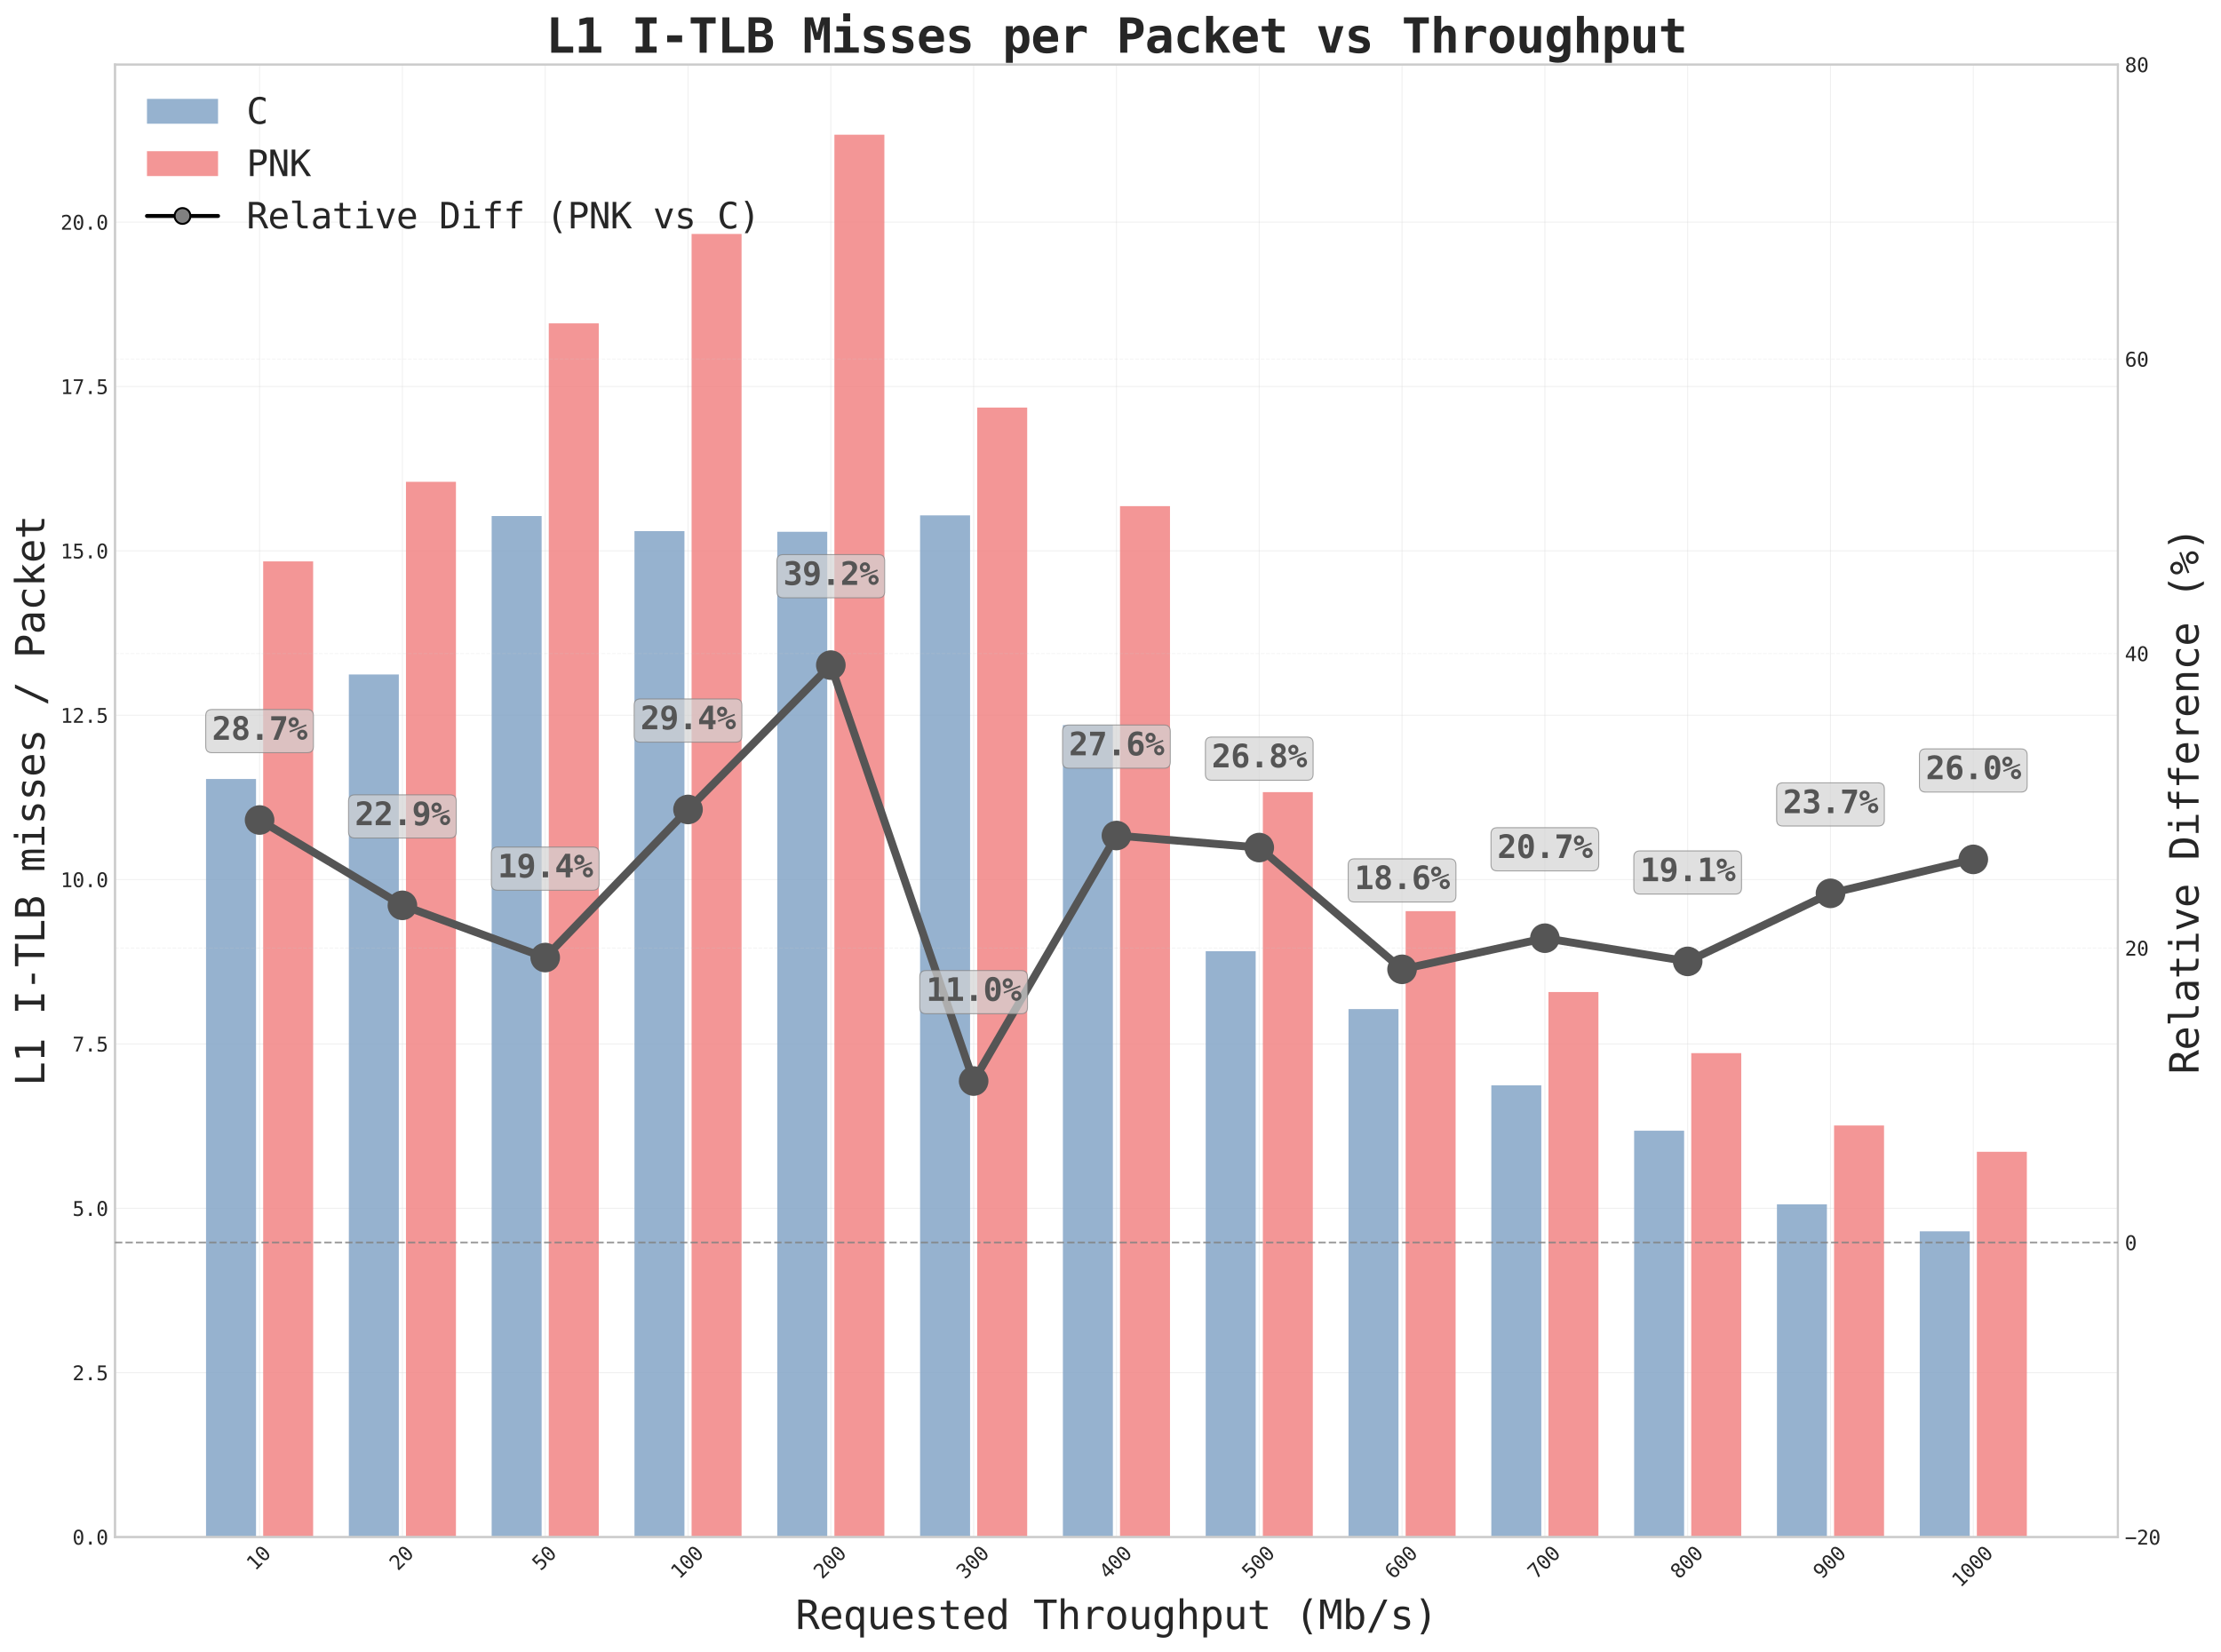 <?xml version="1.0" encoding="utf-8" standalone="no"?>
<!DOCTYPE svg PUBLIC "-//W3C//DTD SVG 1.1//EN"
  "http://www.w3.org/Graphics/SVG/1.1/DTD/svg11.dtd">
<svg xmlns:xlink="http://www.w3.org/1999/xlink" width="1124.937pt" height="836.811pt" viewBox="0 0 1124.937 836.811" xmlns="http://www.w3.org/2000/svg" version="1.1">
 <defs>
  <style type="text/css">*{stroke-linejoin: round; stroke-linecap: butt}</style>
 </defs>
 <g id="figure_1">
  <g id="patch_1">
   <path d="M 0 836.811 
L 1124.937 836.811 
L 1124.937 0 
L 0 0 
z
" style="fill: #ffffff"/>
  </g>
  <g id="axes_1">
   <g id="patch_2">
    <path d="M 58.244 778.708 
L 1072.714 778.708 
L 1072.714 32.711 
L 58.244 32.711 
z
" style="fill: #ffffff"/>
   </g>
   <g id="matplotlib.axis_1">
    <g id="xtick_1">
     <g id="line2d_1">
      <path d="M 131.481 778.708 
L 131.481 32.711 
" clip-path="url(#p95380015df)" style="fill: none; stroke: #cccccc; stroke-opacity: 0.3; stroke-width: 0.5; stroke-linecap: round"/>
     </g>
     <g id="line2d_2"/>
     <g id="text_1">
      <!-- 10 -->
      <g style="fill: #262626" transform="translate(129.194 796.133) rotate(-45) scale(0.1 -0.1)">
       <defs>
        <path id="DejaVuSansMono-31" d="M 844 531 
L 1825 531 
L 1825 4097 
L 769 3859 
L 769 4434 
L 1819 4666 
L 2450 4666 
L 2450 531 
L 3419 531 
L 3419 0 
L 844 0 
L 844 531 
z
" transform="scale(0.016)"/>
        <path id="DejaVuSansMono-30" d="M 1509 2344 
Q 1509 2516 1629 2641 
Q 1750 2766 1919 2766 
Q 2094 2766 2219 2641 
Q 2344 2516 2344 2344 
Q 2344 2169 2220 2047 
Q 2097 1925 1919 1925 
Q 1744 1925 1626 2044 
Q 1509 2163 1509 2344 
z
M 1925 4250 
Q 1484 4250 1267 3775 
Q 1050 3300 1050 2328 
Q 1050 1359 1267 884 
Q 1484 409 1925 409 
Q 2369 409 2586 884 
Q 2803 1359 2803 2328 
Q 2803 3300 2586 3775 
Q 2369 4250 1925 4250 
z
M 1925 4750 
Q 2672 4750 3055 4137 
Q 3438 3525 3438 2328 
Q 3438 1134 3055 521 
Q 2672 -91 1925 -91 
Q 1178 -91 797 521 
Q 416 1134 416 2328 
Q 416 3525 797 4137 
Q 1178 4750 1925 4750 
z
" transform="scale(0.016)"/>
       </defs>
       <use xlink:href="#DejaVuSansMono-31"/>
       <use xlink:href="#DejaVuSansMono-30" transform="translate(60.205 0)"/>
      </g>
     </g>
    </g>
    <g id="xtick_2">
     <g id="line2d_3">
      <path d="M 203.814 778.708 
L 203.814 32.711 
" clip-path="url(#p95380015df)" style="fill: none; stroke: #cccccc; stroke-opacity: 0.3; stroke-width: 0.5; stroke-linecap: round"/>
     </g>
     <g id="line2d_4"/>
     <g id="text_2">
      <!-- 20 -->
      <g style="fill: #262626" transform="translate(201.527 796.133) rotate(-45) scale(0.1 -0.1)">
       <defs>
        <path id="DejaVuSansMono-32" d="M 1166 531 
L 3309 531 
L 3309 0 
L 475 0 
L 475 531 
Q 1059 1147 1496 1619 
Q 1934 2091 2100 2284 
Q 2413 2666 2522 2902 
Q 2631 3138 2631 3384 
Q 2631 3775 2401 3997 
Q 2172 4219 1772 4219 
Q 1488 4219 1175 4116 
Q 863 4013 513 3803 
L 513 4441 
Q 834 4594 1145 4672 
Q 1456 4750 1759 4750 
Q 2444 4750 2861 4386 
Q 3278 4022 3278 3431 
Q 3278 3131 3139 2831 
Q 3000 2531 2688 2169 
Q 2513 1966 2180 1606 
Q 1847 1247 1166 531 
z
" transform="scale(0.016)"/>
       </defs>
       <use xlink:href="#DejaVuSansMono-32"/>
       <use xlink:href="#DejaVuSansMono-30" transform="translate(60.205 0)"/>
      </g>
     </g>
    </g>
    <g id="xtick_3">
     <g id="line2d_5">
      <path d="M 276.147 778.708 
L 276.147 32.711 
" clip-path="url(#p95380015df)" style="fill: none; stroke: #cccccc; stroke-opacity: 0.3; stroke-width: 0.5; stroke-linecap: round"/>
     </g>
     <g id="line2d_6"/>
     <g id="text_3">
      <!-- 50 -->
      <g style="fill: #262626" transform="translate(273.86 796.133) rotate(-45) scale(0.1 -0.1)">
       <defs>
        <path id="DejaVuSansMono-35" d="M 647 4666 
L 3009 4666 
L 3009 4134 
L 1222 4134 
L 1222 2988 
Q 1356 3038 1492 3061 
Q 1628 3084 1766 3084 
Q 2491 3084 2916 2656 
Q 3341 2228 3341 1497 
Q 3341 759 2895 334 
Q 2450 -91 1678 -91 
Q 1306 -91 998 -41 
Q 691 9 447 109 
L 447 750 
Q 734 594 1025 517 
Q 1316 441 1619 441 
Q 2141 441 2423 716 
Q 2706 991 2706 1497 
Q 2706 1997 2414 2275 
Q 2122 2553 1600 2553 
Q 1347 2553 1106 2495 
Q 866 2438 647 2322 
L 647 4666 
z
" transform="scale(0.016)"/>
       </defs>
       <use xlink:href="#DejaVuSansMono-35"/>
       <use xlink:href="#DejaVuSansMono-30" transform="translate(60.205 0)"/>
      </g>
     </g>
    </g>
    <g id="xtick_4">
     <g id="line2d_7">
      <path d="M 348.48 778.708 
L 348.48 32.711 
" clip-path="url(#p95380015df)" style="fill: none; stroke: #cccccc; stroke-opacity: 0.3; stroke-width: 0.5; stroke-linecap: round"/>
     </g>
     <g id="line2d_8"/>
     <g id="text_4">
      <!-- 100 -->
      <g style="fill: #262626" transform="translate(344.064 800.39) rotate(-45) scale(0.1 -0.1)">
       <use xlink:href="#DejaVuSansMono-31"/>
       <use xlink:href="#DejaVuSansMono-30" transform="translate(60.205 0)"/>
       <use xlink:href="#DejaVuSansMono-30" transform="translate(120.41 0)"/>
      </g>
     </g>
    </g>
    <g id="xtick_5">
     <g id="line2d_9">
      <path d="M 420.813 778.708 
L 420.813 32.711 
" clip-path="url(#p95380015df)" style="fill: none; stroke: #cccccc; stroke-opacity: 0.3; stroke-width: 0.5; stroke-linecap: round"/>
     </g>
     <g id="line2d_10"/>
     <g id="text_5">
      <!-- 200 -->
      <g style="fill: #262626" transform="translate(416.397 800.39) rotate(-45) scale(0.1 -0.1)">
       <use xlink:href="#DejaVuSansMono-32"/>
       <use xlink:href="#DejaVuSansMono-30" transform="translate(60.205 0)"/>
       <use xlink:href="#DejaVuSansMono-30" transform="translate(120.41 0)"/>
      </g>
     </g>
    </g>
    <g id="xtick_6">
     <g id="line2d_11">
      <path d="M 493.146 778.708 
L 493.146 32.711 
" clip-path="url(#p95380015df)" style="fill: none; stroke: #cccccc; stroke-opacity: 0.3; stroke-width: 0.5; stroke-linecap: round"/>
     </g>
     <g id="line2d_12"/>
     <g id="text_6">
      <!-- 300 -->
      <g style="fill: #262626" transform="translate(488.73 800.39) rotate(-45) scale(0.1 -0.1)">
       <defs>
        <path id="DejaVuSansMono-33" d="M 2425 2497 
Q 2884 2375 3128 2064 
Q 3372 1753 3372 1288 
Q 3372 644 2939 276 
Q 2506 -91 1741 -91 
Q 1419 -91 1084 -31 
Q 750 28 428 141 
L 428 769 
Q 747 603 1056 522 
Q 1366 441 1672 441 
Q 2191 441 2469 675 
Q 2747 909 2747 1350 
Q 2747 1756 2469 1995 
Q 2191 2234 1716 2234 
L 1234 2234 
L 1234 2753 
L 1716 2753 
Q 2150 2753 2394 2943 
Q 2638 3134 2638 3475 
Q 2638 3834 2411 4026 
Q 2184 4219 1766 4219 
Q 1488 4219 1191 4156 
Q 894 4094 569 3969 
L 569 4550 
Q 947 4650 1242 4700 
Q 1538 4750 1766 4750 
Q 2447 4750 2855 4408 
Q 3263 4066 3263 3500 
Q 3263 3116 3048 2859 
Q 2834 2603 2425 2497 
z
" transform="scale(0.016)"/>
       </defs>
       <use xlink:href="#DejaVuSansMono-33"/>
       <use xlink:href="#DejaVuSansMono-30" transform="translate(60.205 0)"/>
       <use xlink:href="#DejaVuSansMono-30" transform="translate(120.41 0)"/>
      </g>
     </g>
    </g>
    <g id="xtick_7">
     <g id="line2d_13">
      <path d="M 565.479 778.708 
L 565.479 32.711 
" clip-path="url(#p95380015df)" style="fill: none; stroke: #cccccc; stroke-opacity: 0.3; stroke-width: 0.5; stroke-linecap: round"/>
     </g>
     <g id="line2d_14"/>
     <g id="text_7">
      <!-- 400 -->
      <g style="fill: #262626" transform="translate(561.063 800.39) rotate(-45) scale(0.1 -0.1)">
       <defs>
        <path id="DejaVuSansMono-34" d="M 2297 4091 
L 825 1625 
L 2297 1625 
L 2297 4091 
z
M 2194 4666 
L 2925 4666 
L 2925 1625 
L 3547 1625 
L 3547 1113 
L 2925 1113 
L 2925 0 
L 2297 0 
L 2297 1113 
L 319 1113 
L 319 1709 
L 2194 4666 
z
" transform="scale(0.016)"/>
       </defs>
       <use xlink:href="#DejaVuSansMono-34"/>
       <use xlink:href="#DejaVuSansMono-30" transform="translate(60.205 0)"/>
       <use xlink:href="#DejaVuSansMono-30" transform="translate(120.41 0)"/>
      </g>
     </g>
    </g>
    <g id="xtick_8">
     <g id="line2d_15">
      <path d="M 637.812 778.708 
L 637.812 32.711 
" clip-path="url(#p95380015df)" style="fill: none; stroke: #cccccc; stroke-opacity: 0.3; stroke-width: 0.5; stroke-linecap: round"/>
     </g>
     <g id="line2d_16"/>
     <g id="text_8">
      <!-- 500 -->
      <g style="fill: #262626" transform="translate(633.396 800.39) rotate(-45) scale(0.1 -0.1)">
       <use xlink:href="#DejaVuSansMono-35"/>
       <use xlink:href="#DejaVuSansMono-30" transform="translate(60.205 0)"/>
       <use xlink:href="#DejaVuSansMono-30" transform="translate(120.41 0)"/>
      </g>
     </g>
    </g>
    <g id="xtick_9">
     <g id="line2d_17">
      <path d="M 710.145 778.708 
L 710.145 32.711 
" clip-path="url(#p95380015df)" style="fill: none; stroke: #cccccc; stroke-opacity: 0.3; stroke-width: 0.5; stroke-linecap: round"/>
     </g>
     <g id="line2d_18"/>
     <g id="text_9">
      <!-- 600 -->
      <g style="fill: #262626" transform="translate(705.729 800.39) rotate(-45) scale(0.1 -0.1)">
       <defs>
        <path id="DejaVuSansMono-36" d="M 3097 4563 
L 3097 3981 
Q 2900 4097 2678 4158 
Q 2456 4219 2216 4219 
Q 1616 4219 1306 3767 
Q 997 3316 997 2438 
Q 1147 2750 1412 2917 
Q 1678 3084 2022 3084 
Q 2697 3084 3067 2670 
Q 3438 2256 3438 1497 
Q 3438 741 3056 325 
Q 2675 -91 1984 -91 
Q 1172 -91 794 492 
Q 416 1075 416 2328 
Q 416 3509 870 4129 
Q 1325 4750 2188 4750 
Q 2419 4750 2650 4701 
Q 2881 4653 3097 4563 
z
M 1972 2591 
Q 1569 2591 1337 2300 
Q 1106 2009 1106 1497 
Q 1106 984 1337 693 
Q 1569 403 1972 403 
Q 2391 403 2603 679 
Q 2816 956 2816 1497 
Q 2816 2041 2603 2316 
Q 2391 2591 1972 2591 
z
" transform="scale(0.016)"/>
       </defs>
       <use xlink:href="#DejaVuSansMono-36"/>
       <use xlink:href="#DejaVuSansMono-30" transform="translate(60.205 0)"/>
       <use xlink:href="#DejaVuSansMono-30" transform="translate(120.41 0)"/>
      </g>
     </g>
    </g>
    <g id="xtick_10">
     <g id="line2d_19">
      <path d="M 782.478 778.708 
L 782.478 32.711 
" clip-path="url(#p95380015df)" style="fill: none; stroke: #cccccc; stroke-opacity: 0.3; stroke-width: 0.5; stroke-linecap: round"/>
     </g>
     <g id="line2d_20"/>
     <g id="text_10">
      <!-- 700 -->
      <g style="fill: #262626" transform="translate(778.062 800.39) rotate(-45) scale(0.1 -0.1)">
       <defs>
        <path id="DejaVuSansMono-37" d="M 434 4666 
L 3372 4666 
L 3372 4397 
L 1703 0 
L 1044 0 
L 2669 4134 
L 434 4134 
L 434 4666 
z
" transform="scale(0.016)"/>
       </defs>
       <use xlink:href="#DejaVuSansMono-37"/>
       <use xlink:href="#DejaVuSansMono-30" transform="translate(60.205 0)"/>
       <use xlink:href="#DejaVuSansMono-30" transform="translate(120.41 0)"/>
      </g>
     </g>
    </g>
    <g id="xtick_11">
     <g id="line2d_21">
      <path d="M 854.811 778.708 
L 854.811 32.711 
" clip-path="url(#p95380015df)" style="fill: none; stroke: #cccccc; stroke-opacity: 0.3; stroke-width: 0.5; stroke-linecap: round"/>
     </g>
     <g id="line2d_22"/>
     <g id="text_11">
      <!-- 800 -->
      <g style="fill: #262626" transform="translate(850.395 800.39) rotate(-45) scale(0.1 -0.1)">
       <defs>
        <path id="DejaVuSansMono-38" d="M 1925 2216 
Q 1503 2216 1273 1980 
Q 1044 1744 1044 1313 
Q 1044 881 1276 642 
Q 1509 403 1925 403 
Q 2350 403 2579 639 
Q 2809 875 2809 1313 
Q 2809 1741 2576 1978 
Q 2344 2216 1925 2216 
z
M 1375 2478 
Q 972 2581 745 2862 
Q 519 3144 519 3541 
Q 519 4097 897 4423 
Q 1275 4750 1925 4750 
Q 2578 4750 2956 4423 
Q 3334 4097 3334 3541 
Q 3334 3144 3107 2862 
Q 2881 2581 2478 2478 
Q 2947 2375 3195 2062 
Q 3444 1750 3444 1253 
Q 3444 622 3041 265 
Q 2638 -91 1925 -91 
Q 1213 -91 811 264 
Q 409 619 409 1247 
Q 409 1747 657 2061 
Q 906 2375 1375 2478 
z
M 1147 3481 
Q 1147 3106 1347 2909 
Q 1547 2713 1925 2713 
Q 2306 2713 2506 2909 
Q 2706 3106 2706 3481 
Q 2706 3863 2507 4063 
Q 2309 4263 1925 4263 
Q 1547 4263 1347 4061 
Q 1147 3859 1147 3481 
z
" transform="scale(0.016)"/>
       </defs>
       <use xlink:href="#DejaVuSansMono-38"/>
       <use xlink:href="#DejaVuSansMono-30" transform="translate(60.205 0)"/>
       <use xlink:href="#DejaVuSansMono-30" transform="translate(120.41 0)"/>
      </g>
     </g>
    </g>
    <g id="xtick_12">
     <g id="line2d_23">
      <path d="M 927.144 778.708 
L 927.144 32.711 
" clip-path="url(#p95380015df)" style="fill: none; stroke: #cccccc; stroke-opacity: 0.3; stroke-width: 0.5; stroke-linecap: round"/>
     </g>
     <g id="line2d_24"/>
     <g id="text_12">
      <!-- 900 -->
      <g style="fill: #262626" transform="translate(922.728 800.39) rotate(-45) scale(0.1 -0.1)">
       <defs>
        <path id="DejaVuSansMono-39" d="M 1863 2069 
Q 2266 2069 2495 2359 
Q 2725 2650 2725 3163 
Q 2725 3675 2495 3965 
Q 2266 4256 1863 4256 
Q 1444 4256 1231 3979 
Q 1019 3703 1019 3163 
Q 1019 2619 1230 2344 
Q 1441 2069 1863 2069 
z
M 738 97 
L 738 678 
Q 934 563 1156 502 
Q 1378 441 1619 441 
Q 2219 441 2526 892 
Q 2834 1344 2834 2222 
Q 2688 1909 2422 1742 
Q 2156 1575 1813 1575 
Q 1138 1575 767 1990 
Q 397 2406 397 3169 
Q 397 3922 776 4336 
Q 1156 4750 1850 4750 
Q 2663 4750 3041 4165 
Q 3419 3581 3419 2328 
Q 3419 1150 2964 529 
Q 2509 -91 1644 -91 
Q 1416 -91 1184 -42 
Q 953 6 738 97 
z
" transform="scale(0.016)"/>
       </defs>
       <use xlink:href="#DejaVuSansMono-39"/>
       <use xlink:href="#DejaVuSansMono-30" transform="translate(60.205 0)"/>
       <use xlink:href="#DejaVuSansMono-30" transform="translate(120.41 0)"/>
      </g>
     </g>
    </g>
    <g id="xtick_13">
     <g id="line2d_25">
      <path d="M 999.477 778.708 
L 999.477 32.711 
" clip-path="url(#p95380015df)" style="fill: none; stroke: #cccccc; stroke-opacity: 0.3; stroke-width: 0.5; stroke-linecap: round"/>
     </g>
     <g id="line2d_26"/>
     <g id="text_13">
      <!-- 1000 -->
      <g style="fill: #262626" transform="translate(992.933 804.647) rotate(-45) scale(0.1 -0.1)">
       <use xlink:href="#DejaVuSansMono-31"/>
       <use xlink:href="#DejaVuSansMono-30" transform="translate(60.205 0)"/>
       <use xlink:href="#DejaVuSansMono-30" transform="translate(120.41 0)"/>
       <use xlink:href="#DejaVuSansMono-30" transform="translate(180.615 0)"/>
      </g>
     </g>
    </g>
    <g id="text_14">
     <!-- Requested Throughput (Mb/s) -->
     <g style="fill: #262626" transform="translate(402.93 825.314) scale(0.2 -0.2)">
      <defs>
       <path id="DejaVuSansMono-52" d="M 2375 2203 
Q 2619 2141 2791 1967 
Q 2963 1794 3219 1275 
L 3853 0 
L 3175 0 
L 2619 1178 
Q 2378 1681 2186 1826 
Q 1994 1972 1684 1972 
L 1081 1972 
L 1081 0 
L 447 0 
L 447 4666 
L 1747 4666 
Q 2516 4666 2925 4319 
Q 3334 3972 3334 3316 
Q 3334 2853 3082 2561 
Q 2831 2269 2375 2203 
z
M 1081 4147 
L 1081 2491 
L 1772 2491 
Q 2225 2491 2447 2694 
Q 2669 2897 2669 3316 
Q 2669 3719 2433 3933 
Q 2197 4147 1747 4147 
L 1081 4147 
z
" transform="scale(0.016)"/>
       <path id="DejaVuSansMono-65" d="M 3475 1894 
L 3475 1613 
L 984 1613 
L 984 1594 
Q 984 1022 1282 709 
Q 1581 397 2125 397 
Q 2400 397 2700 484 
Q 3000 572 3341 750 
L 3341 178 
Q 3013 44 2708 -23 
Q 2403 -91 2119 -91 
Q 1303 -91 843 398 
Q 384 888 384 1747 
Q 384 2584 834 3084 
Q 1284 3584 2034 3584 
Q 2703 3584 3089 3131 
Q 3475 2678 3475 1894 
z
M 2900 2063 
Q 2888 2569 2661 2833 
Q 2434 3097 2009 3097 
Q 1594 3097 1325 2822 
Q 1056 2547 1006 2059 
L 2900 2063 
z
" transform="scale(0.016)"/>
       <path id="DejaVuSansMono-71" d="M 1038 1734 
Q 1038 1066 1248 725 
Q 1459 384 1875 384 
Q 2291 384 2505 726 
Q 2719 1069 2719 1734 
Q 2719 2400 2505 2742 
Q 2291 3084 1875 3084 
Q 1459 3084 1248 2743 
Q 1038 2403 1038 1734 
z
M 2719 434 
Q 2578 175 2339 36 
Q 2100 -103 1784 -103 
Q 1156 -103 792 383 
Q 428 869 428 1722 
Q 428 2591 790 3081 
Q 1153 3572 1784 3572 
Q 2097 3572 2336 3436 
Q 2575 3300 2719 3041 
L 2719 3488 
L 3297 3488 
L 3297 -1344 
L 2719 -1344 
L 2719 434 
z
" transform="scale(0.016)"/>
       <path id="DejaVuSansMono-75" d="M 609 1325 
L 609 3494 
L 1184 3494 
L 1184 1325 
Q 1184 853 1351 631 
Q 1519 409 1869 409 
Q 2275 409 2490 695 
Q 2706 981 2706 1516 
L 2706 3494 
L 3284 3494 
L 3284 0 
L 2706 0 
L 2706 525 
Q 2553 222 2289 65 
Q 2025 -91 1672 -91 
Q 1134 -91 871 261 
Q 609 613 609 1325 
z
" transform="scale(0.016)"/>
       <path id="DejaVuSansMono-73" d="M 3041 3378 
L 3041 2816 
Q 2794 2959 2544 3031 
Q 2294 3103 2034 3103 
Q 1644 3103 1451 2976 
Q 1259 2850 1259 2591 
Q 1259 2356 1403 2240 
Q 1547 2125 2119 2016 
L 2350 1972 
Q 2778 1891 2998 1647 
Q 3219 1403 3219 1013 
Q 3219 494 2850 201 
Q 2481 -91 1825 -91 
Q 1566 -91 1281 -36 
Q 997 19 666 128 
L 666 722 
Q 988 556 1281 473 
Q 1575 391 1838 391 
Q 2219 391 2428 545 
Q 2638 700 2638 978 
Q 2638 1378 1872 1531 
L 1847 1538 
L 1631 1581 
Q 1134 1678 906 1908 
Q 678 2138 678 2534 
Q 678 3038 1018 3311 
Q 1359 3584 1991 3584 
Q 2272 3584 2531 3532 
Q 2791 3481 3041 3378 
z
" transform="scale(0.016)"/>
       <path id="DejaVuSansMono-74" d="M 1919 4494 
L 1919 3500 
L 3225 3500 
L 3225 3053 
L 1919 3053 
L 1919 1153 
Q 1919 766 2066 612 
Q 2213 459 2578 459 
L 3225 459 
L 3225 0 
L 2522 0 
Q 1875 0 1609 259 
Q 1344 519 1344 1153 
L 1344 3053 
L 409 3053 
L 409 3500 
L 1344 3500 
L 1344 4494 
L 1919 4494 
z
" transform="scale(0.016)"/>
       <path id="DejaVuSansMono-64" d="M 2681 3053 
L 2681 4863 
L 3256 4863 
L 3256 0 
L 2681 0 
L 2681 441 
Q 2538 181 2298 45 
Q 2059 -91 1747 -91 
Q 1113 -91 748 401 
Q 384 894 384 1759 
Q 384 2613 750 3098 
Q 1116 3584 1747 3584 
Q 2063 3584 2303 3448 
Q 2544 3313 2681 3053 
z
M 991 1747 
Q 991 1078 1203 737 
Q 1416 397 1831 397 
Q 2247 397 2464 740 
Q 2681 1084 2681 1747 
Q 2681 2413 2464 2755 
Q 2247 3097 1831 3097 
Q 1416 3097 1203 2756 
Q 991 2416 991 1747 
z
" transform="scale(0.016)"/>
       <path id="DejaVuSansMono-20" transform="scale(0.016)"/>
       <path id="DejaVuSansMono-54" d="M 147 4666 
L 3706 4666 
L 3706 4134 
L 2247 4134 
L 2247 0 
L 1613 0 
L 1613 4134 
L 147 4134 
L 147 4666 
z
" transform="scale(0.016)"/>
       <path id="DejaVuSansMono-68" d="M 3284 2169 
L 3284 0 
L 2706 0 
L 2706 2169 
Q 2706 2641 2540 2862 
Q 2375 3084 2022 3084 
Q 1619 3084 1401 2798 
Q 1184 2513 1184 1978 
L 1184 0 
L 609 0 
L 609 4863 
L 1184 4863 
L 1184 2975 
Q 1338 3275 1600 3429 
Q 1863 3584 2222 3584 
Q 2756 3584 3020 3232 
Q 3284 2881 3284 2169 
z
" transform="scale(0.016)"/>
       <path id="DejaVuSansMono-72" d="M 3609 2778 
Q 3425 2922 3234 2987 
Q 3044 3053 2816 3053 
Q 2278 3053 1993 2715 
Q 1709 2378 1709 1741 
L 1709 0 
L 1131 0 
L 1131 3500 
L 1709 3500 
L 1709 2816 
Q 1853 3188 2151 3386 
Q 2450 3584 2859 3584 
Q 3072 3584 3256 3531 
Q 3441 3478 3609 3366 
L 3609 2778 
z
" transform="scale(0.016)"/>
       <path id="DejaVuSansMono-6f" d="M 1925 3097 
Q 1488 3097 1263 2756 
Q 1038 2416 1038 1747 
Q 1038 1081 1263 739 
Q 1488 397 1925 397 
Q 2366 397 2591 739 
Q 2816 1081 2816 1747 
Q 2816 2416 2591 2756 
Q 2366 3097 1925 3097 
z
M 1925 3584 
Q 2653 3584 3039 3112 
Q 3425 2641 3425 1747 
Q 3425 850 3040 379 
Q 2656 -91 1925 -91 
Q 1197 -91 812 379 
Q 428 850 428 1747 
Q 428 2641 812 3112 
Q 1197 3584 1925 3584 
z
" transform="scale(0.016)"/>
       <path id="DejaVuSansMono-67" d="M 2681 1778 
Q 2681 2425 2470 2761 
Q 2259 3097 1856 3097 
Q 1434 3097 1212 2761 
Q 991 2425 991 1778 
Q 991 1131 1214 792 
Q 1438 453 1863 453 
Q 2259 453 2470 793 
Q 2681 1134 2681 1778 
z
M 3256 225 
Q 3256 -563 2884 -969 
Q 2513 -1375 1791 -1375 
Q 1553 -1375 1293 -1331 
Q 1034 -1288 775 -1203 
L 775 -634 
Q 1081 -778 1331 -847 
Q 1581 -916 1791 -916 
Q 2256 -916 2468 -662 
Q 2681 -409 2681 141 
L 2681 166 
L 2681 556 
Q 2544 263 2306 119 
Q 2069 -25 1728 -25 
Q 1116 -25 750 465 
Q 384 956 384 1778 
Q 384 2603 750 3093 
Q 1116 3584 1728 3584 
Q 2066 3584 2300 3450 
Q 2534 3316 2681 3034 
L 2681 3488 
L 3256 3488 
L 3256 225 
z
" transform="scale(0.016)"/>
       <path id="DejaVuSansMono-70" d="M 1172 441 
L 1172 -1331 
L 594 -1331 
L 594 3500 
L 1172 3500 
L 1172 3053 
Q 1316 3313 1555 3448 
Q 1794 3584 2106 3584 
Q 2741 3584 3102 3093 
Q 3463 2603 3463 1734 
Q 3463 881 3100 395 
Q 2738 -91 2106 -91 
Q 1788 -91 1548 45 
Q 1309 181 1172 441 
z
M 2859 1747 
Q 2859 2416 2648 2756 
Q 2438 3097 2022 3097 
Q 1603 3097 1387 2755 
Q 1172 2413 1172 1747 
Q 1172 1084 1387 740 
Q 1603 397 2022 397 
Q 2438 397 2648 737 
Q 2859 1078 2859 1747 
z
" transform="scale(0.016)"/>
       <path id="DejaVuSansMono-28" d="M 2766 4856 
Q 2350 4144 2145 3436 
Q 1941 2728 1941 2009 
Q 1941 1294 2145 584 
Q 2350 -125 2766 -844 
L 2266 -844 
Q 1794 -100 1562 604 
Q 1331 1309 1331 2009 
Q 1331 2706 1562 3412 
Q 1794 4119 2266 4856 
L 2766 4856 
z
" transform="scale(0.016)"/>
       <path id="DejaVuSansMono-4d" d="M 269 4666 
L 1113 4666 
L 1919 2291 
L 2731 4666 
L 3578 4666 
L 3578 0 
L 2994 0 
L 2994 4122 
L 2163 1663 
L 1684 1663 
L 850 4122 
L 850 0 
L 269 0 
L 269 4666 
z
" transform="scale(0.016)"/>
       <path id="DejaVuSansMono-62" d="M 2869 1747 
Q 2869 2416 2656 2756 
Q 2444 3097 2028 3097 
Q 1609 3097 1393 2755 
Q 1178 2413 1178 1747 
Q 1178 1084 1393 740 
Q 1609 397 2028 397 
Q 2444 397 2656 737 
Q 2869 1078 2869 1747 
z
M 1178 3053 
Q 1316 3309 1558 3446 
Q 1800 3584 2119 3584 
Q 2750 3584 3112 3098 
Q 3475 2613 3475 1759 
Q 3475 894 3111 401 
Q 2747 -91 2113 -91 
Q 1800 -91 1561 45 
Q 1322 181 1178 441 
L 1178 0 
L 603 0 
L 603 4863 
L 1178 4863 
L 1178 3053 
z
" transform="scale(0.016)"/>
       <path id="DejaVuSansMono-2f" d="M 2778 4666 
L 3372 4666 
L 916 -594 
L 319 -594 
L 2778 4666 
z
" transform="scale(0.016)"/>
       <path id="DejaVuSansMono-29" d="M 1088 4856 
L 1588 4856 
Q 2059 4119 2290 3412 
Q 2522 2706 2522 2009 
Q 2522 1306 2290 600 
Q 2059 -106 1588 -844 
L 1088 -844 
Q 1503 -119 1708 590 
Q 1913 1300 1913 2009 
Q 1913 2722 1708 3431 
Q 1503 4141 1088 4856 
z
" transform="scale(0.016)"/>
      </defs>
      <use xlink:href="#DejaVuSansMono-52"/>
      <use xlink:href="#DejaVuSansMono-65" transform="translate(60.205 0)"/>
      <use xlink:href="#DejaVuSansMono-71" transform="translate(120.41 0)"/>
      <use xlink:href="#DejaVuSansMono-75" transform="translate(180.615 0)"/>
      <use xlink:href="#DejaVuSansMono-65" transform="translate(240.82 0)"/>
      <use xlink:href="#DejaVuSansMono-73" transform="translate(301.025 0)"/>
      <use xlink:href="#DejaVuSansMono-74" transform="translate(361.23 0)"/>
      <use xlink:href="#DejaVuSansMono-65" transform="translate(421.436 0)"/>
      <use xlink:href="#DejaVuSansMono-64" transform="translate(481.641 0)"/>
      <use xlink:href="#DejaVuSansMono-20" transform="translate(541.846 0)"/>
      <use xlink:href="#DejaVuSansMono-54" transform="translate(602.051 0)"/>
      <use xlink:href="#DejaVuSansMono-68" transform="translate(662.256 0)"/>
      <use xlink:href="#DejaVuSansMono-72" transform="translate(722.461 0)"/>
      <use xlink:href="#DejaVuSansMono-6f" transform="translate(782.666 0)"/>
      <use xlink:href="#DejaVuSansMono-75" transform="translate(842.871 0)"/>
      <use xlink:href="#DejaVuSansMono-67" transform="translate(903.076 0)"/>
      <use xlink:href="#DejaVuSansMono-68" transform="translate(963.281 0)"/>
      <use xlink:href="#DejaVuSansMono-70" transform="translate(1023.486 0)"/>
      <use xlink:href="#DejaVuSansMono-75" transform="translate(1083.691 0)"/>
      <use xlink:href="#DejaVuSansMono-74" transform="translate(1143.896 0)"/>
      <use xlink:href="#DejaVuSansMono-20" transform="translate(1204.102 0)"/>
      <use xlink:href="#DejaVuSansMono-28" transform="translate(1264.307 0)"/>
      <use xlink:href="#DejaVuSansMono-4d" transform="translate(1324.512 0)"/>
      <use xlink:href="#DejaVuSansMono-62" transform="translate(1384.717 0)"/>
      <use xlink:href="#DejaVuSansMono-2f" transform="translate(1444.922 0)"/>
      <use xlink:href="#DejaVuSansMono-73" transform="translate(1505.127 0)"/>
      <use xlink:href="#DejaVuSansMono-29" transform="translate(1565.332 0)"/>
     </g>
    </g>
   </g>
   <g id="matplotlib.axis_2">
    <g id="ytick_1">
     <g id="line2d_27">
      <path d="M 58.244 778.708 
L 1072.714 778.708 
" clip-path="url(#p95380015df)" style="fill: none; stroke: #cccccc; stroke-opacity: 0.3; stroke-width: 0.5; stroke-linecap: round"/>
     </g>
     <g id="line2d_28"/>
     <g id="text_15">
      <!-- 0.0 -->
      <g style="fill: #262626" transform="translate(36.683 782.534) scale(0.1 -0.1)">
       <defs>
        <path id="DejaVuSansMono-2e" d="M 1528 953 
L 2316 953 
L 2316 0 
L 1528 0 
L 1528 953 
z
" transform="scale(0.016)"/>
       </defs>
       <use xlink:href="#DejaVuSansMono-30"/>
       <use xlink:href="#DejaVuSansMono-2e" transform="translate(60.205 0)"/>
       <use xlink:href="#DejaVuSansMono-30" transform="translate(120.41 0)"/>
      </g>
     </g>
    </g>
    <g id="ytick_2">
     <g id="line2d_29">
      <path d="M 58.244 695.437 
L 1072.714 695.437 
" clip-path="url(#p95380015df)" style="fill: none; stroke: #cccccc; stroke-opacity: 0.3; stroke-width: 0.5; stroke-linecap: round"/>
     </g>
     <g id="line2d_30"/>
     <g id="text_16">
      <!-- 2.5 -->
      <g style="fill: #262626" transform="translate(36.683 699.262) scale(0.1 -0.1)">
       <use xlink:href="#DejaVuSansMono-32"/>
       <use xlink:href="#DejaVuSansMono-2e" transform="translate(60.205 0)"/>
       <use xlink:href="#DejaVuSansMono-35" transform="translate(120.41 0)"/>
      </g>
     </g>
    </g>
    <g id="ytick_3">
     <g id="line2d_31">
      <path d="M 58.244 612.165 
L 1072.714 612.165 
" clip-path="url(#p95380015df)" style="fill: none; stroke: #cccccc; stroke-opacity: 0.3; stroke-width: 0.5; stroke-linecap: round"/>
     </g>
     <g id="line2d_32"/>
     <g id="text_17">
      <!-- 5.0 -->
      <g style="fill: #262626" transform="translate(36.683 615.991) scale(0.1 -0.1)">
       <use xlink:href="#DejaVuSansMono-35"/>
       <use xlink:href="#DejaVuSansMono-2e" transform="translate(60.205 0)"/>
       <use xlink:href="#DejaVuSansMono-30" transform="translate(120.41 0)"/>
      </g>
     </g>
    </g>
    <g id="ytick_4">
     <g id="line2d_33">
      <path d="M 58.244 528.893 
L 1072.714 528.893 
" clip-path="url(#p95380015df)" style="fill: none; stroke: #cccccc; stroke-opacity: 0.3; stroke-width: 0.5; stroke-linecap: round"/>
     </g>
     <g id="line2d_34"/>
     <g id="text_18">
      <!-- 7.5 -->
      <g style="fill: #262626" transform="translate(36.683 532.719) scale(0.1 -0.1)">
       <use xlink:href="#DejaVuSansMono-37"/>
       <use xlink:href="#DejaVuSansMono-2e" transform="translate(60.205 0)"/>
       <use xlink:href="#DejaVuSansMono-35" transform="translate(120.41 0)"/>
      </g>
     </g>
    </g>
    <g id="ytick_5">
     <g id="line2d_35">
      <path d="M 58.244 445.622 
L 1072.714 445.622 
" clip-path="url(#p95380015df)" style="fill: none; stroke: #cccccc; stroke-opacity: 0.3; stroke-width: 0.5; stroke-linecap: round"/>
     </g>
     <g id="line2d_36"/>
     <g id="text_19">
      <!-- 10.0 -->
      <g style="fill: #262626" transform="translate(30.663 449.448) scale(0.1 -0.1)">
       <use xlink:href="#DejaVuSansMono-31"/>
       <use xlink:href="#DejaVuSansMono-30" transform="translate(60.205 0)"/>
       <use xlink:href="#DejaVuSansMono-2e" transform="translate(120.41 0)"/>
       <use xlink:href="#DejaVuSansMono-30" transform="translate(180.615 0)"/>
      </g>
     </g>
    </g>
    <g id="ytick_6">
     <g id="line2d_37">
      <path d="M 58.244 362.35 
L 1072.714 362.35 
" clip-path="url(#p95380015df)" style="fill: none; stroke: #cccccc; stroke-opacity: 0.3; stroke-width: 0.5; stroke-linecap: round"/>
     </g>
     <g id="line2d_38"/>
     <g id="text_20">
      <!-- 12.5 -->
      <g style="fill: #262626" transform="translate(30.663 366.176) scale(0.1 -0.1)">
       <use xlink:href="#DejaVuSansMono-31"/>
       <use xlink:href="#DejaVuSansMono-32" transform="translate(60.205 0)"/>
       <use xlink:href="#DejaVuSansMono-2e" transform="translate(120.41 0)"/>
       <use xlink:href="#DejaVuSansMono-35" transform="translate(180.615 0)"/>
      </g>
     </g>
    </g>
    <g id="ytick_7">
     <g id="line2d_39">
      <path d="M 58.244 279.079 
L 1072.714 279.079 
" clip-path="url(#p95380015df)" style="fill: none; stroke: #cccccc; stroke-opacity: 0.3; stroke-width: 0.5; stroke-linecap: round"/>
     </g>
     <g id="line2d_40"/>
     <g id="text_21">
      <!-- 15.0 -->
      <g style="fill: #262626" transform="translate(30.663 282.904) scale(0.1 -0.1)">
       <use xlink:href="#DejaVuSansMono-31"/>
       <use xlink:href="#DejaVuSansMono-35" transform="translate(60.205 0)"/>
       <use xlink:href="#DejaVuSansMono-2e" transform="translate(120.41 0)"/>
       <use xlink:href="#DejaVuSansMono-30" transform="translate(180.615 0)"/>
      </g>
     </g>
    </g>
    <g id="ytick_8">
     <g id="line2d_41">
      <path d="M 58.244 195.807 
L 1072.714 195.807 
" clip-path="url(#p95380015df)" style="fill: none; stroke: #cccccc; stroke-opacity: 0.3; stroke-width: 0.5; stroke-linecap: round"/>
     </g>
     <g id="line2d_42"/>
     <g id="text_22">
      <!-- 17.5 -->
      <g style="fill: #262626" transform="translate(30.663 199.633) scale(0.1 -0.1)">
       <use xlink:href="#DejaVuSansMono-31"/>
       <use xlink:href="#DejaVuSansMono-37" transform="translate(60.205 0)"/>
       <use xlink:href="#DejaVuSansMono-2e" transform="translate(120.41 0)"/>
       <use xlink:href="#DejaVuSansMono-35" transform="translate(180.615 0)"/>
      </g>
     </g>
    </g>
    <g id="ytick_9">
     <g id="line2d_43">
      <path d="M 58.244 112.535 
L 1072.714 112.535 
" clip-path="url(#p95380015df)" style="fill: none; stroke: #cccccc; stroke-opacity: 0.3; stroke-width: 0.5; stroke-linecap: round"/>
     </g>
     <g id="line2d_44"/>
     <g id="text_23">
      <!-- 20.0 -->
      <g style="fill: #262626" transform="translate(30.663 116.361) scale(0.1 -0.1)">
       <use xlink:href="#DejaVuSansMono-32"/>
       <use xlink:href="#DejaVuSansMono-30" transform="translate(60.205 0)"/>
       <use xlink:href="#DejaVuSansMono-2e" transform="translate(120.41 0)"/>
       <use xlink:href="#DejaVuSansMono-30" transform="translate(180.615 0)"/>
      </g>
     </g>
    </g>
    <g id="text_24">
     <!-- L1 I-TLB misses / Packet -->
     <g style="fill: #262626" transform="translate(22.503 550.197) rotate(-90) scale(0.2 -0.2)">
      <defs>
       <path id="DejaVuSansMono-4c" d="M 672 4666 
L 1306 4666 
L 1306 531 
L 3559 531 
L 3559 0 
L 672 0 
L 672 4666 
z
" transform="scale(0.016)"/>
       <path id="DejaVuSansMono-49" d="M 628 4666 
L 3219 4666 
L 3219 4134 
L 2241 4134 
L 2241 531 
L 3219 531 
L 3219 0 
L 628 0 
L 628 531 
L 1606 531 
L 1606 4134 
L 628 4134 
L 628 4666 
z
" transform="scale(0.016)"/>
       <path id="DejaVuSansMono-2d" d="M 1113 2009 
L 2741 2009 
L 2741 1497 
L 1113 1497 
L 1113 2009 
z
" transform="scale(0.016)"/>
       <path id="DejaVuSansMono-42" d="M 1153 2228 
L 1153 519 
L 1900 519 
Q 2450 519 2684 711 
Q 2919 903 2919 1344 
Q 2919 1800 2672 2014 
Q 2425 2228 1900 2228 
L 1153 2228 
z
M 1153 4147 
L 1153 2741 
L 1888 2741 
Q 2344 2741 2548 2916 
Q 2753 3091 2753 3481 
Q 2753 3834 2551 3990 
Q 2350 4147 1888 4147 
L 1153 4147 
z
M 519 4666 
L 1900 4666 
Q 2616 4666 3003 4356 
Q 3391 4047 3391 3481 
Q 3391 3053 3186 2806 
Q 2981 2559 2572 2497 
Q 3031 2428 3292 2104 
Q 3553 1781 3553 1281 
Q 3553 647 3137 323 
Q 2722 0 1900 0 
L 519 0 
L 519 4666 
z
" transform="scale(0.016)"/>
       <path id="DejaVuSansMono-6d" d="M 2113 3144 
Q 2219 3369 2383 3476 
Q 2547 3584 2778 3584 
Q 3200 3584 3373 3257 
Q 3547 2931 3547 2028 
L 3547 0 
L 3022 0 
L 3022 2003 
Q 3022 2744 2939 2923 
Q 2856 3103 2638 3103 
Q 2388 3103 2295 2911 
Q 2203 2719 2203 2003 
L 2203 0 
L 1678 0 
L 1678 2003 
Q 1678 2753 1589 2928 
Q 1500 3103 1269 3103 
Q 1041 3103 952 2911 
Q 863 2719 863 2003 
L 863 0 
L 341 0 
L 341 3500 
L 863 3500 
L 863 3200 
Q 966 3388 1120 3486 
Q 1275 3584 1472 3584 
Q 1709 3584 1867 3475 
Q 2025 3366 2113 3144 
z
" transform="scale(0.016)"/>
       <path id="DejaVuSansMono-69" d="M 800 3500 
L 2272 3500 
L 2272 447 
L 3413 447 
L 3413 0 
L 556 0 
L 556 447 
L 1697 447 
L 1697 3053 
L 800 3053 
L 800 3500 
z
M 1697 4863 
L 2272 4863 
L 2272 4134 
L 1697 4134 
L 1697 4863 
z
" transform="scale(0.016)"/>
       <path id="DejaVuSansMono-50" d="M 1247 4147 
L 1247 2394 
L 1978 2394 
Q 2416 2394 2661 2625 
Q 2906 2856 2906 3272 
Q 2906 3688 2662 3917 
Q 2419 4147 1978 4147 
L 1247 4147 
z
M 616 4666 
L 1978 4666 
Q 2759 4666 3162 4311 
Q 3566 3956 3566 3272 
Q 3566 2581 3164 2228 
Q 2763 1875 1978 1875 
L 1247 1875 
L 1247 0 
L 616 0 
L 616 4666 
z
" transform="scale(0.016)"/>
       <path id="DejaVuSansMono-61" d="M 2194 1759 
L 2003 1759 
Q 1500 1759 1245 1582 
Q 991 1406 991 1056 
Q 991 741 1181 566 
Q 1372 391 1709 391 
Q 2184 391 2456 720 
Q 2728 1050 2731 1631 
L 2731 1759 
L 2194 1759 
z
M 3309 1997 
L 3309 0 
L 2731 0 
L 2731 519 
Q 2547 206 2267 57 
Q 1988 -91 1588 -91 
Q 1053 -91 734 211 
Q 416 513 416 1019 
Q 416 1603 808 1906 
Q 1200 2209 1959 2209 
L 2731 2209 
L 2731 2300 
Q 2728 2719 2518 2908 
Q 2309 3097 1850 3097 
Q 1556 3097 1256 3012 
Q 956 2928 672 2766 
L 672 3341 
Q 991 3463 1283 3523 
Q 1575 3584 1850 3584 
Q 2284 3584 2592 3456 
Q 2900 3328 3091 3072 
Q 3209 2916 3259 2686 
Q 3309 2456 3309 1997 
z
" transform="scale(0.016)"/>
       <path id="DejaVuSansMono-63" d="M 3316 178 
Q 3084 44 2839 -23 
Q 2594 -91 2338 -91 
Q 1525 -91 1067 396 
Q 609 884 609 1747 
Q 609 2609 1067 3096 
Q 1525 3584 2338 3584 
Q 2591 3584 2831 3518 
Q 3072 3453 3316 3316 
L 3316 2713 
Q 3088 2916 2858 3006 
Q 2628 3097 2338 3097 
Q 1797 3097 1506 2747 
Q 1216 2397 1216 1747 
Q 1216 1100 1508 748 
Q 1800 397 2338 397 
Q 2638 397 2875 489 
Q 3113 581 3316 775 
L 3316 178 
z
" transform="scale(0.016)"/>
       <path id="DejaVuSansMono-6b" d="M 738 4863 
L 1331 4863 
L 1331 2047 
L 2841 3500 
L 3541 3500 
L 2163 2181 
L 3756 0 
L 3053 0 
L 1759 1806 
L 1331 1403 
L 1331 0 
L 738 0 
L 738 4863 
z
" transform="scale(0.016)"/>
      </defs>
      <use xlink:href="#DejaVuSansMono-4c"/>
      <use xlink:href="#DejaVuSansMono-31" transform="translate(60.205 0)"/>
      <use xlink:href="#DejaVuSansMono-20" transform="translate(120.41 0)"/>
      <use xlink:href="#DejaVuSansMono-49" transform="translate(180.615 0)"/>
      <use xlink:href="#DejaVuSansMono-2d" transform="translate(240.82 0)"/>
      <use xlink:href="#DejaVuSansMono-54" transform="translate(301.025 0)"/>
      <use xlink:href="#DejaVuSansMono-4c" transform="translate(361.23 0)"/>
      <use xlink:href="#DejaVuSansMono-42" transform="translate(421.436 0)"/>
      <use xlink:href="#DejaVuSansMono-20" transform="translate(481.641 0)"/>
      <use xlink:href="#DejaVuSansMono-6d" transform="translate(541.846 0)"/>
      <use xlink:href="#DejaVuSansMono-69" transform="translate(602.051 0)"/>
      <use xlink:href="#DejaVuSansMono-73" transform="translate(662.256 0)"/>
      <use xlink:href="#DejaVuSansMono-73" transform="translate(722.461 0)"/>
      <use xlink:href="#DejaVuSansMono-65" transform="translate(782.666 0)"/>
      <use xlink:href="#DejaVuSansMono-73" transform="translate(842.871 0)"/>
      <use xlink:href="#DejaVuSansMono-20" transform="translate(903.076 0)"/>
      <use xlink:href="#DejaVuSansMono-2f" transform="translate(963.281 0)"/>
      <use xlink:href="#DejaVuSansMono-20" transform="translate(1023.486 0)"/>
      <use xlink:href="#DejaVuSansMono-50" transform="translate(1083.691 0)"/>
      <use xlink:href="#DejaVuSansMono-61" transform="translate(1143.896 0)"/>
      <use xlink:href="#DejaVuSansMono-63" transform="translate(1204.102 0)"/>
      <use xlink:href="#DejaVuSansMono-6b" transform="translate(1264.307 0)"/>
      <use xlink:href="#DejaVuSansMono-65" transform="translate(1324.512 0)"/>
      <use xlink:href="#DejaVuSansMono-74" transform="translate(1384.717 0)"/>
     </g>
    </g>
   </g>
   <g id="patch_3">
    <path d="M 104.356 778.708 
L 129.673 778.708 
L 129.673 394.66 
L 104.356 394.66 
z
" clip-path="url(#p95380015df)" style="fill: #84a5c7; opacity: 0.85"/>
   </g>
   <g id="patch_4">
    <path d="M 176.689 778.708 
L 202.006 778.708 
L 202.006 341.699 
L 176.689 341.699 
z
" clip-path="url(#p95380015df)" style="fill: #84a5c7; opacity: 0.85"/>
   </g>
   <g id="patch_5">
    <path d="M 249.022 778.708 
L 274.339 778.708 
L 274.339 261.425 
L 249.022 261.425 
z
" clip-path="url(#p95380015df)" style="fill: #84a5c7; opacity: 0.85"/>
   </g>
   <g id="patch_6">
    <path d="M 321.355 778.708 
L 346.671 778.708 
L 346.671 269.086 
L 321.355 269.086 
z
" clip-path="url(#p95380015df)" style="fill: #84a5c7; opacity: 0.85"/>
   </g>
   <g id="patch_7">
    <path d="M 393.688 778.708 
L 419.004 778.708 
L 419.004 269.419 
L 393.688 269.419 
z
" clip-path="url(#p95380015df)" style="fill: #84a5c7; opacity: 0.85"/>
   </g>
   <g id="patch_8">
    <path d="M 466.021 778.708 
L 491.337 778.708 
L 491.337 261.092 
L 466.021 261.092 
z
" clip-path="url(#p95380015df)" style="fill: #84a5c7; opacity: 0.85"/>
   </g>
   <g id="patch_9">
    <path d="M 538.354 778.708 
L 563.67 778.708 
L 563.67 367.346 
L 538.354 367.346 
z
" clip-path="url(#p95380015df)" style="fill: #84a5c7; opacity: 0.85"/>
   </g>
   <g id="patch_10">
    <path d="M 610.687 778.708 
L 636.003 778.708 
L 636.003 481.928 
L 610.687 481.928 
z
" clip-path="url(#p95380015df)" style="fill: #84a5c7; opacity: 0.85"/>
   </g>
   <g id="patch_11">
    <path d="M 683.02 778.708 
L 708.336 778.708 
L 708.336 511.24 
L 683.02 511.24 
z
" clip-path="url(#p95380015df)" style="fill: #84a5c7; opacity: 0.85"/>
   </g>
   <g id="patch_12">
    <path d="M 755.353 778.708 
L 780.669 778.708 
L 780.669 549.878 
L 755.353 549.878 
z
" clip-path="url(#p95380015df)" style="fill: #84a5c7; opacity: 0.85"/>
   </g>
   <g id="patch_13">
    <path d="M 827.686 778.708 
L 853.002 778.708 
L 853.002 572.861 
L 827.686 572.861 
z
" clip-path="url(#p95380015df)" style="fill: #84a5c7; opacity: 0.85"/>
   </g>
   <g id="patch_14">
    <path d="M 900.019 778.708 
L 925.335 778.708 
L 925.335 610.166 
L 900.019 610.166 
z
" clip-path="url(#p95380015df)" style="fill: #84a5c7; opacity: 0.85"/>
   </g>
   <g id="patch_15">
    <path d="M 972.352 778.708 
L 997.668 778.708 
L 997.668 623.823 
L 972.352 623.823 
z
" clip-path="url(#p95380015df)" style="fill: #84a5c7; opacity: 0.85"/>
   </g>
   <g id="patch_16">
    <path d="M 133.289 778.708 
L 158.606 778.708 
L 158.606 284.408 
L 133.289 284.408 
z
" clip-path="url(#p95380015df)" style="fill: #f18484; opacity: 0.85"/>
   </g>
   <g id="patch_17">
    <path d="M 205.622 778.708 
L 230.939 778.708 
L 230.939 244.105 
L 205.622 244.105 
z
" clip-path="url(#p95380015df)" style="fill: #f18484; opacity: 0.85"/>
   </g>
   <g id="patch_18">
    <path d="M 277.955 778.708 
L 303.272 778.708 
L 303.272 163.831 
L 277.955 163.831 
z
" clip-path="url(#p95380015df)" style="fill: #f18484; opacity: 0.85"/>
   </g>
   <g id="patch_19">
    <path d="M 350.288 778.708 
L 375.605 778.708 
L 375.605 118.531 
L 350.288 118.531 
z
" clip-path="url(#p95380015df)" style="fill: #f18484; opacity: 0.85"/>
   </g>
   <g id="patch_20">
    <path d="M 422.621 778.708 
L 447.938 778.708 
L 447.938 68.235 
L 422.621 68.235 
z
" clip-path="url(#p95380015df)" style="fill: #f18484; opacity: 0.85"/>
   </g>
   <g id="patch_21">
    <path d="M 494.954 778.708 
L 520.271 778.708 
L 520.271 206.466 
L 494.954 206.466 
z
" clip-path="url(#p95380015df)" style="fill: #f18484; opacity: 0.85"/>
   </g>
   <g id="patch_22">
    <path d="M 567.287 778.708 
L 592.604 778.708 
L 592.604 256.429 
L 567.287 256.429 
z
" clip-path="url(#p95380015df)" style="fill: #f18484; opacity: 0.85"/>
   </g>
   <g id="patch_23">
    <path d="M 639.62 778.708 
L 664.937 778.708 
L 664.937 401.321 
L 639.62 401.321 
z
" clip-path="url(#p95380015df)" style="fill: #f18484; opacity: 0.85"/>
   </g>
   <g id="patch_24">
    <path d="M 711.953 778.708 
L 737.27 778.708 
L 737.27 461.61 
L 711.953 461.61 
z
" clip-path="url(#p95380015df)" style="fill: #f18484; opacity: 0.85"/>
   </g>
   <g id="patch_25">
    <path d="M 784.286 778.708 
L 809.603 778.708 
L 809.603 502.58 
L 784.286 502.58 
z
" clip-path="url(#p95380015df)" style="fill: #f18484; opacity: 0.85"/>
   </g>
   <g id="patch_26">
    <path d="M 856.619 778.708 
L 881.936 778.708 
L 881.936 533.557 
L 856.619 533.557 
z
" clip-path="url(#p95380015df)" style="fill: #f18484; opacity: 0.85"/>
   </g>
   <g id="patch_27">
    <path d="M 928.952 778.708 
L 954.269 778.708 
L 954.269 570.196 
L 928.952 570.196 
z
" clip-path="url(#p95380015df)" style="fill: #f18484; opacity: 0.85"/>
   </g>
   <g id="patch_28">
    <path d="M 1001.285 778.708 
L 1026.601 778.708 
L 1026.601 583.52 
L 1001.285 583.52 
z
" clip-path="url(#p95380015df)" style="fill: #f18484; opacity: 0.85"/>
   </g>
   <g id="patch_29">
    <path d="M 58.244 778.708 
L 58.244 32.711 
" style="fill: none; stroke: #cccccc; stroke-linejoin: miter; stroke-linecap: square"/>
   </g>
   <g id="patch_30">
    <path d="M 1072.714 778.708 
L 1072.714 32.711 
" style="fill: none; stroke: #cccccc; stroke-linejoin: miter; stroke-linecap: square"/>
   </g>
   <g id="patch_31">
    <path d="M 58.244 778.708 
L 1072.714 778.708 
" style="fill: none; stroke: #cccccc; stroke-linejoin: miter; stroke-linecap: square"/>
   </g>
   <g id="patch_32">
    <path d="M 58.244 32.711 
L 1072.714 32.711 
" style="fill: none; stroke: #cccccc; stroke-linejoin: miter; stroke-linecap: square"/>
   </g>
   <g id="text_25">
    <!-- L1 I-TLB Misses per Packet vs Throughput -->
    <g style="fill: #262626" transform="translate(276.504 26.711) scale(0.24 -0.24)">
     <defs>
      <path id="DejaVuSansMono-Bold-4c" d="M 703 0 
L 703 4666 
L 1625 4666 
L 1625 813 
L 3597 813 
L 3597 0 
L 703 0 
z
" transform="scale(0.016)"/>
      <path id="DejaVuSansMono-Bold-31" d="M 588 813 
L 1619 813 
L 1619 3841 
L 659 3603 
L 659 4434 
L 1625 4666 
L 2516 4666 
L 2516 813 
L 3547 813 
L 3547 0 
L 588 0 
L 588 813 
z
" transform="scale(0.016)"/>
      <path id="DejaVuSansMono-Bold-20" transform="scale(0.016)"/>
      <path id="DejaVuSansMono-Bold-49" d="M 538 3853 
L 538 4666 
L 3316 4666 
L 3316 3853 
L 2388 3853 
L 2388 813 
L 3316 813 
L 3316 0 
L 538 0 
L 538 813 
L 1466 813 
L 1466 3853 
L 538 3853 
z
" transform="scale(0.016)"/>
      <path id="DejaVuSansMono-Bold-2d" d="M 941 2297 
L 2913 2297 
L 2913 1388 
L 941 1388 
L 941 2297 
z
" transform="scale(0.016)"/>
      <path id="DejaVuSansMono-Bold-54" d="M 2388 0 
L 1466 0 
L 1466 3859 
L 281 3859 
L 281 4666 
L 3572 4666 
L 3572 3859 
L 2388 3859 
L 2388 0 
z
" transform="scale(0.016)"/>
      <path id="DejaVuSansMono-Bold-42" d="M 1281 2119 
L 1281 738 
L 1894 738 
Q 2334 738 2511 888 
Q 2688 1038 2688 1409 
Q 2688 1788 2503 1953 
Q 2319 2119 1894 2119 
L 1281 2119 
z
M 1281 3938 
L 1281 2853 
L 1894 2853 
Q 2244 2853 2392 2978 
Q 2541 3103 2541 3391 
Q 2541 3678 2389 3808 
Q 2238 3938 1894 3938 
L 1281 3938 
z
M 391 4672 
L 1894 4672 
Q 2672 4672 3064 4376 
Q 3456 4081 3456 3494 
Q 3456 3044 3225 2791 
Q 2994 2538 2547 2497 
Q 3081 2444 3351 2137 
Q 3622 1831 3622 1281 
Q 3622 606 3215 303 
Q 2809 0 1894 0 
L 391 0 
L 391 4672 
z
" transform="scale(0.016)"/>
      <path id="DejaVuSansMono-Bold-4d" d="M 269 4666 
L 1369 4666 
L 1925 2619 
L 2478 4666 
L 3584 4666 
L 3584 0 
L 2791 0 
L 2791 3738 
L 2297 1697 
L 1563 1697 
L 1063 3738 
L 1063 0 
L 269 0 
L 269 4666 
z
" transform="scale(0.016)"/>
      <path id="DejaVuSansMono-Bold-69" d="M 691 3500 
L 2503 3500 
L 2503 703 
L 3641 703 
L 3641 0 
L 447 0 
L 447 703 
L 1588 703 
L 1588 2797 
L 691 2797 
L 691 3500 
z
M 1588 5203 
L 2503 5203 
L 2503 4134 
L 1588 4134 
L 1588 5203 
z
" transform="scale(0.016)"/>
      <path id="DejaVuSansMono-Bold-73" d="M 3097 3391 
L 3097 2591 
Q 2844 2753 2570 2836 
Q 2297 2919 2022 2919 
Q 1716 2919 1559 2830 
Q 1403 2741 1403 2566 
Q 1403 2316 2072 2159 
L 2106 2150 
L 2369 2088 
Q 2869 1969 3101 1705 
Q 3334 1441 3334 991 
Q 3334 450 2979 179 
Q 2625 -91 1913 -91 
Q 1597 -91 1265 -36 
Q 934 19 594 128 
L 594 928 
Q 897 756 1211 665 
Q 1525 575 1819 575 
Q 2141 575 2306 669 
Q 2472 763 2472 941 
Q 2472 1116 2355 1209 
Q 2238 1303 1797 1409 
L 1544 1466 
Q 1019 1584 778 1837 
Q 538 2091 538 2516 
Q 538 3022 903 3303 
Q 1269 3584 1931 3584 
Q 2228 3584 2523 3536 
Q 2819 3488 3097 3391 
z
" transform="scale(0.016)"/>
      <path id="DejaVuSansMono-Bold-65" d="M 3444 172 
Q 3125 41 2794 -25 
Q 2463 -91 2094 -91 
Q 1216 -91 752 379 
Q 288 850 288 1734 
Q 288 2591 734 3087 
Q 1181 3584 1953 3584 
Q 2731 3584 3161 3123 
Q 3591 2663 3591 1825 
L 3591 1453 
L 1219 1453 
Q 1222 1041 1462 837 
Q 1703 634 2181 634 
Q 2497 634 2803 725 
Q 3109 816 3444 1013 
L 3444 172 
z
M 2669 2141 
Q 2663 2503 2483 2689 
Q 2303 2875 1953 2875 
Q 1638 2875 1450 2683 
Q 1263 2491 1228 2138 
L 2669 2141 
z
" transform="scale(0.016)"/>
      <path id="DejaVuSansMono-Bold-70" d="M 1381 494 
L 1381 -1331 
L 469 -1331 
L 469 3500 
L 1381 3500 
L 1381 2975 
Q 1525 3278 1759 3431 
Q 1994 3584 2309 3584 
Q 2909 3584 3240 3103 
Q 3572 2622 3572 1747 
Q 3572 859 3236 384 
Q 2900 -91 2278 -91 
Q 1997 -91 1773 54 
Q 1550 200 1381 494 
z
M 2656 1753 
Q 2656 2259 2487 2546 
Q 2319 2834 2022 2834 
Q 1725 2834 1553 2546 
Q 1381 2259 1381 1753 
Q 1381 1247 1553 959 
Q 1725 672 2022 672 
Q 2319 672 2487 959 
Q 2656 1247 2656 1753 
z
" transform="scale(0.016)"/>
      <path id="DejaVuSansMono-Bold-72" d="M 3597 2534 
Q 3447 2672 3245 2740 
Q 3044 2809 2803 2809 
Q 2513 2809 2295 2707 
Q 2078 2606 1959 2413 
Q 1884 2294 1854 2125 
Q 1825 1956 1825 1613 
L 1825 0 
L 909 0 
L 909 3500 
L 1825 3500 
L 1825 2956 
Q 1959 3256 2237 3420 
Q 2516 3584 2888 3584 
Q 3075 3584 3254 3539 
Q 3434 3494 3597 3406 
L 3597 2534 
z
" transform="scale(0.016)"/>
      <path id="DejaVuSansMono-Bold-50" d="M 1428 3891 
L 1428 2522 
L 1806 2522 
Q 2259 2522 2442 2675 
Q 2625 2828 2625 3206 
Q 2625 3584 2442 3737 
Q 2259 3891 1806 3891 
L 1428 3891 
z
M 506 4666 
L 1772 4666 
Q 2738 4666 3161 4322 
Q 3584 3978 3584 3206 
Q 3584 2434 3161 2090 
Q 2738 1747 1772 1747 
L 1428 1747 
L 1428 0 
L 506 0 
L 506 4666 
z
" transform="scale(0.016)"/>
      <path id="DejaVuSansMono-Bold-61" d="M 2188 1644 
Q 1675 1644 1472 1512 
Q 1269 1381 1269 1063 
Q 1269 825 1409 684 
Q 1550 544 1791 544 
Q 2153 544 2353 817 
Q 2553 1091 2553 1581 
L 2553 1644 
L 2188 1644 
z
M 3463 1997 
L 3463 0 
L 2553 0 
L 2553 391 
Q 2388 159 2128 34 
Q 1869 -91 1556 -91 
Q 959 -91 626 225 
Q 294 541 294 1106 
Q 294 1719 691 2011 
Q 1088 2303 1919 2303 
L 2553 2303 
L 2553 2456 
Q 2553 2678 2392 2792 
Q 2231 2906 1919 2906 
Q 1591 2906 1283 2823 
Q 975 2741 641 2559 
L 641 3341 
Q 944 3466 1256 3525 
Q 1569 3584 1919 3584 
Q 2772 3584 3117 3237 
Q 3463 2891 3463 1997 
z
" transform="scale(0.016)"/>
      <path id="DejaVuSansMono-Bold-63" d="M 3316 178 
Q 3084 44 2818 -23 
Q 2553 -91 2247 -91 
Q 1438 -91 981 396 
Q 525 884 525 1747 
Q 525 2613 984 3102 
Q 1444 3591 2253 3591 
Q 2534 3591 2795 3525 
Q 3056 3459 3316 3322 
L 3316 2484 
Q 3116 2656 2877 2748 
Q 2638 2841 2381 2841 
Q 1934 2841 1693 2556 
Q 1453 2272 1453 1747 
Q 1453 1222 1693 940 
Q 1934 659 2381 659 
Q 2647 659 2878 748 
Q 3109 838 3316 1019 
L 3316 178 
z
" transform="scale(0.016)"/>
      <path id="DejaVuSansMono-Bold-6b" d="M 544 4863 
L 1459 4863 
L 1459 2309 
L 2559 3500 
L 3669 3500 
L 2344 2194 
L 3744 0 
L 2731 0 
L 1772 1638 
L 1459 1338 
L 1459 0 
L 544 0 
L 544 4863 
z
" transform="scale(0.016)"/>
      <path id="DejaVuSansMono-Bold-74" d="M 2156 4494 
L 2156 3500 
L 3353 3500 
L 3353 2797 
L 2156 2797 
L 2156 1141 
Q 2156 906 2270 804 
Q 2384 703 2650 703 
L 3353 703 
L 3353 0 
L 2584 0 
Q 1797 0 1519 251 
Q 1241 503 1241 1184 
L 1241 2797 
L 347 2797 
L 347 3500 
L 1241 3500 
L 1241 4494 
L 2156 4494 
z
" transform="scale(0.016)"/>
      <path id="DejaVuSansMono-Bold-76" d="M 3603 3500 
L 2491 0 
L 1363 0 
L 250 3500 
L 1178 3500 
L 1925 769 
L 2675 3500 
L 3603 3500 
z
" transform="scale(0.016)"/>
      <path id="DejaVuSansMono-Bold-68" d="M 3347 2272 
L 3347 0 
L 2438 0 
L 2438 2131 
Q 2438 2509 2330 2671 
Q 2222 2834 1978 2834 
Q 1728 2834 1587 2614 
Q 1447 2394 1447 2003 
L 1447 0 
L 538 0 
L 538 4863 
L 1447 4863 
L 1447 2975 
Q 1544 3266 1778 3425 
Q 2013 3584 2344 3584 
Q 2841 3584 3094 3254 
Q 3347 2925 3347 2272 
z
" transform="scale(0.016)"/>
      <path id="DejaVuSansMono-Bold-6f" d="M 1925 2841 
Q 1597 2841 1409 2552 
Q 1222 2263 1222 1747 
Q 1222 1231 1409 942 
Q 1597 653 1925 653 
Q 2256 653 2443 942 
Q 2631 1231 2631 1747 
Q 2631 2263 2443 2552 
Q 2256 2841 1925 2841 
z
M 306 1747 
Q 306 2594 745 3089 
Q 1184 3584 1925 3584 
Q 2669 3584 3108 3089 
Q 3547 2594 3547 1747 
Q 3547 900 3108 404 
Q 2669 -91 1925 -91 
Q 1184 -91 745 404 
Q 306 900 306 1747 
z
" transform="scale(0.016)"/>
      <path id="DejaVuSansMono-Bold-75" d="M 500 1222 
L 500 3500 
L 1416 3500 
L 1416 1363 
Q 1416 984 1522 821 
Q 1628 659 1875 659 
Q 2122 659 2261 878 
Q 2400 1097 2400 1491 
L 2400 3500 
L 3316 3500 
L 3316 0 
L 2400 0 
L 2400 519 
Q 2303 228 2070 68 
Q 1838 -91 1509 -91 
Q 1009 -91 754 240 
Q 500 572 500 1222 
z
" transform="scale(0.016)"/>
      <path id="DejaVuSansMono-Bold-67" d="M 2509 1806 
Q 2509 2275 2331 2558 
Q 2153 2841 1863 2841 
Q 1575 2841 1398 2559 
Q 1222 2278 1222 1806 
Q 1222 1331 1398 1050 
Q 1575 769 1863 769 
Q 2153 769 2331 1051 
Q 2509 1334 2509 1806 
z
M 3425 263 
Q 3425 -578 3045 -951 
Q 2666 -1325 1813 -1325 
Q 1525 -1325 1244 -1283 
Q 963 -1241 672 -1153 
L 672 -313 
Q 931 -456 1200 -525 
Q 1469 -594 1753 -594 
Q 2141 -594 2325 -411 
Q 2509 -228 2509 159 
L 2509 538 
Q 2375 288 2153 166 
Q 1931 44 1613 44 
Q 1013 44 659 512 
Q 306 981 306 1784 
Q 306 2616 659 3103 
Q 1013 3591 1606 3591 
Q 1906 3591 2140 3450 
Q 2375 3309 2509 3053 
L 2509 3500 
L 3425 3500 
L 3425 263 
z
" transform="scale(0.016)"/>
     </defs>
     <use xlink:href="#DejaVuSansMono-Bold-4c"/>
     <use xlink:href="#DejaVuSansMono-Bold-31" transform="translate(60.205 0)"/>
     <use xlink:href="#DejaVuSansMono-Bold-20" transform="translate(120.41 0)"/>
     <use xlink:href="#DejaVuSansMono-Bold-49" transform="translate(180.615 0)"/>
     <use xlink:href="#DejaVuSansMono-Bold-2d" transform="translate(240.82 0)"/>
     <use xlink:href="#DejaVuSansMono-Bold-54" transform="translate(301.025 0)"/>
     <use xlink:href="#DejaVuSansMono-Bold-4c" transform="translate(361.23 0)"/>
     <use xlink:href="#DejaVuSansMono-Bold-42" transform="translate(421.436 0)"/>
     <use xlink:href="#DejaVuSansMono-Bold-20" transform="translate(481.641 0)"/>
     <use xlink:href="#DejaVuSansMono-Bold-4d" transform="translate(541.846 0)"/>
     <use xlink:href="#DejaVuSansMono-Bold-69" transform="translate(602.051 0)"/>
     <use xlink:href="#DejaVuSansMono-Bold-73" transform="translate(662.256 0)"/>
     <use xlink:href="#DejaVuSansMono-Bold-73" transform="translate(722.461 0)"/>
     <use xlink:href="#DejaVuSansMono-Bold-65" transform="translate(782.666 0)"/>
     <use xlink:href="#DejaVuSansMono-Bold-73" transform="translate(842.871 0)"/>
     <use xlink:href="#DejaVuSansMono-Bold-20" transform="translate(903.076 0)"/>
     <use xlink:href="#DejaVuSansMono-Bold-70" transform="translate(963.281 0)"/>
     <use xlink:href="#DejaVuSansMono-Bold-65" transform="translate(1023.486 0)"/>
     <use xlink:href="#DejaVuSansMono-Bold-72" transform="translate(1083.691 0)"/>
     <use xlink:href="#DejaVuSansMono-Bold-20" transform="translate(1143.896 0)"/>
     <use xlink:href="#DejaVuSansMono-Bold-50" transform="translate(1204.102 0)"/>
     <use xlink:href="#DejaVuSansMono-Bold-61" transform="translate(1264.307 0)"/>
     <use xlink:href="#DejaVuSansMono-Bold-63" transform="translate(1324.512 0)"/>
     <use xlink:href="#DejaVuSansMono-Bold-6b" transform="translate(1384.717 0)"/>
     <use xlink:href="#DejaVuSansMono-Bold-65" transform="translate(1444.922 0)"/>
     <use xlink:href="#DejaVuSansMono-Bold-74" transform="translate(1505.127 0)"/>
     <use xlink:href="#DejaVuSansMono-Bold-20" transform="translate(1565.332 0)"/>
     <use xlink:href="#DejaVuSansMono-Bold-76" transform="translate(1625.537 0)"/>
     <use xlink:href="#DejaVuSansMono-Bold-73" transform="translate(1685.742 0)"/>
     <use xlink:href="#DejaVuSansMono-Bold-20" transform="translate(1745.947 0)"/>
     <use xlink:href="#DejaVuSansMono-Bold-54" transform="translate(1806.152 0)"/>
     <use xlink:href="#DejaVuSansMono-Bold-68" transform="translate(1866.357 0)"/>
     <use xlink:href="#DejaVuSansMono-Bold-72" transform="translate(1926.562 0)"/>
     <use xlink:href="#DejaVuSansMono-Bold-6f" transform="translate(1986.768 0)"/>
     <use xlink:href="#DejaVuSansMono-Bold-75" transform="translate(2046.973 0)"/>
     <use xlink:href="#DejaVuSansMono-Bold-67" transform="translate(2107.178 0)"/>
     <use xlink:href="#DejaVuSansMono-Bold-68" transform="translate(2167.383 0)"/>
     <use xlink:href="#DejaVuSansMono-Bold-70" transform="translate(2227.588 0)"/>
     <use xlink:href="#DejaVuSansMono-Bold-75" transform="translate(2287.793 0)"/>
     <use xlink:href="#DejaVuSansMono-Bold-74" transform="translate(2347.998 0)"/>
    </g>
   </g>
   <g id="legend_1">
    <g id="patch_33">
     <path d="M 74.444 62.684 
L 110.444 62.684 
L 110.444 50.084 
L 74.444 50.084 
z
" style="fill: #84a5c7; opacity: 0.85"/>
    </g>
    <g id="text_26">
     <!-- C -->
     <g style="fill: #262626" transform="translate(124.844 62.684) scale(0.18 -0.18)">
      <defs>
       <path id="DejaVuSansMono-43" d="M 3353 166 
Q 3113 38 2859 -26 
Q 2606 -91 2322 -91 
Q 1425 -91 929 543 
Q 434 1178 434 2328 
Q 434 3472 932 4111 
Q 1431 4750 2322 4750 
Q 2606 4750 2859 4686 
Q 3113 4622 3353 4494 
L 3353 3847 
Q 3122 4038 2856 4138 
Q 2591 4238 2322 4238 
Q 1706 4238 1400 3763 
Q 1094 3288 1094 2328 
Q 1094 1372 1400 897 
Q 1706 422 2322 422 
Q 2597 422 2861 522 
Q 3125 622 3353 813 
L 3353 166 
z
" transform="scale(0.016)"/>
      </defs>
      <use xlink:href="#DejaVuSansMono-43"/>
     </g>
    </g>
    <g id="patch_34">
     <path d="M 74.444 89.2 
L 110.444 89.2 
L 110.444 76.6 
L 74.444 76.6 
z
" style="fill: #f18484; opacity: 0.85"/>
    </g>
    <g id="text_27">
     <!-- PNK -->
     <g style="fill: #262626" transform="translate(124.844 89.2) scale(0.18 -0.18)">
      <defs>
       <path id="DejaVuSansMono-4e" d="M 434 4666 
L 1234 4666 
L 2809 825 
L 2809 4666 
L 3419 4666 
L 3419 0 
L 2619 0 
L 1044 3841 
L 1044 0 
L 434 0 
L 434 4666 
z
" transform="scale(0.016)"/>
       <path id="DejaVuSansMono-4b" d="M 428 4666 
L 1063 4666 
L 1063 2591 
L 3034 4666 
L 3775 4666 
L 1959 2759 
L 3828 0 
L 3066 0 
L 1544 2338 
L 1063 1825 
L 1063 0 
L 428 0 
L 428 4666 
z
" transform="scale(0.016)"/>
      </defs>
      <use xlink:href="#DejaVuSansMono-50"/>
      <use xlink:href="#DejaVuSansMono-4e" transform="translate(60.205 0)"/>
      <use xlink:href="#DejaVuSansMono-4b" transform="translate(120.41 0)"/>
     </g>
    </g>
    <g id="line2d_45">
     <path d="M 74.444 109.417 
L 92.444 109.417 
L 110.444 109.417 
" style="fill: none; stroke: #000000; stroke-width: 2; stroke-linecap: round"/>
     <defs>
      <path id="m6bde6aa0ca" d="M 0 4 
C 1.061 4 2.078 3.579 2.828 2.828 
C 3.579 2.078 4 1.061 4 0 
C 4 -1.061 3.579 -2.078 2.828 -2.828 
C 2.078 -3.579 1.061 -4 0 -4 
C -1.061 -4 -2.078 -3.579 -2.828 -2.828 
C -3.579 -2.078 -4 -1.061 -4 0 
C -4 1.061 -3.579 2.078 -2.828 2.828 
C -2.078 3.579 -1.061 4 0 4 
z
" style="stroke: #000000"/>
     </defs>
     <g>
      <use xlink:href="#m6bde6aa0ca" x="92.444" y="109.417" style="fill: #808080; stroke: #000000"/>
     </g>
    </g>
    <g id="text_28">
     <!-- Relative Diff (PNK vs C) -->
     <g style="fill: #262626" transform="translate(124.844 115.717) scale(0.18 -0.18)">
      <defs>
       <path id="DejaVuSansMono-6c" d="M 1997 1269 
Q 1997 881 2139 684 
Q 2281 488 2559 488 
L 3231 488 
L 3231 0 
L 2503 0 
Q 1988 0 1705 331 
Q 1422 663 1422 1269 
L 1422 4447 
L 500 4447 
L 500 4897 
L 1997 4897 
L 1997 1269 
z
" transform="scale(0.016)"/>
       <path id="DejaVuSansMono-76" d="M 313 3500 
L 909 3500 
L 1925 563 
L 2944 3500 
L 3541 3500 
L 2297 0 
L 1556 0 
L 313 3500 
z
" transform="scale(0.016)"/>
       <path id="DejaVuSansMono-44" d="M 1363 519 
Q 2159 519 2475 911 
Q 2791 1303 2791 2328 
Q 2791 3363 2477 3755 
Q 2163 4147 1363 4147 
L 1063 4147 
L 1063 519 
L 1363 519 
z
M 1375 4666 
Q 2444 4666 2950 4097 
Q 3456 3528 3456 2328 
Q 3456 1134 2950 567 
Q 2444 0 1375 0 
L 428 0 
L 428 4666 
L 1375 4666 
z
" transform="scale(0.016)"/>
       <path id="DejaVuSansMono-66" d="M 3322 4863 
L 3322 4384 
L 2669 4384 
Q 2359 4384 2239 4257 
Q 2119 4131 2119 3809 
L 2119 3500 
L 3322 3500 
L 3322 3053 
L 2119 3053 
L 2119 0 
L 1544 0 
L 1544 3053 
L 609 3053 
L 609 3500 
L 1544 3500 
L 1544 3744 
Q 1544 4319 1808 4591 
Q 2072 4863 2631 4863 
L 3322 4863 
z
" transform="scale(0.016)"/>
      </defs>
      <use xlink:href="#DejaVuSansMono-52"/>
      <use xlink:href="#DejaVuSansMono-65" transform="translate(60.205 0)"/>
      <use xlink:href="#DejaVuSansMono-6c" transform="translate(120.41 0)"/>
      <use xlink:href="#DejaVuSansMono-61" transform="translate(180.615 0)"/>
      <use xlink:href="#DejaVuSansMono-74" transform="translate(240.82 0)"/>
      <use xlink:href="#DejaVuSansMono-69" transform="translate(301.025 0)"/>
      <use xlink:href="#DejaVuSansMono-76" transform="translate(361.23 0)"/>
      <use xlink:href="#DejaVuSansMono-65" transform="translate(421.436 0)"/>
      <use xlink:href="#DejaVuSansMono-20" transform="translate(481.641 0)"/>
      <use xlink:href="#DejaVuSansMono-44" transform="translate(541.846 0)"/>
      <use xlink:href="#DejaVuSansMono-69" transform="translate(602.051 0)"/>
      <use xlink:href="#DejaVuSansMono-66" transform="translate(662.256 0)"/>
      <use xlink:href="#DejaVuSansMono-66" transform="translate(722.461 0)"/>
      <use xlink:href="#DejaVuSansMono-20" transform="translate(782.666 0)"/>
      <use xlink:href="#DejaVuSansMono-28" transform="translate(842.871 0)"/>
      <use xlink:href="#DejaVuSansMono-50" transform="translate(903.076 0)"/>
      <use xlink:href="#DejaVuSansMono-4e" transform="translate(963.281 0)"/>
      <use xlink:href="#DejaVuSansMono-4b" transform="translate(1023.486 0)"/>
      <use xlink:href="#DejaVuSansMono-20" transform="translate(1083.691 0)"/>
      <use xlink:href="#DejaVuSansMono-76" transform="translate(1143.896 0)"/>
      <use xlink:href="#DejaVuSansMono-73" transform="translate(1204.102 0)"/>
      <use xlink:href="#DejaVuSansMono-20" transform="translate(1264.307 0)"/>
      <use xlink:href="#DejaVuSansMono-43" transform="translate(1324.512 0)"/>
      <use xlink:href="#DejaVuSansMono-29" transform="translate(1384.717 0)"/>
     </g>
    </g>
   </g>
  </g>
  <g id="axes_2">
   <g id="matplotlib.axis_3">
    <g id="ytick_10">
     <g id="line2d_46">
      <path d="M 58.244 778.708 
L 1072.714 778.708 
" clip-path="url(#p95380015df)" style="fill: none; stroke-dasharray: 1.85,0.8; stroke-dashoffset: 0; stroke: #cccccc; stroke-opacity: 0.2; stroke-width: 0.5"/>
     </g>
     <g id="line2d_47"/>
     <g id="text_29">
      <!-- −20 -->
      <g style="fill: #262626" transform="translate(1076.214 782.534) scale(0.1 -0.1)">
       <defs>
        <path id="DejaVuSansMono-2212" d="M 275 2272 
L 3578 2272 
L 3578 1741 
L 275 1741 
L 275 2272 
z
" transform="scale(0.016)"/>
       </defs>
       <use xlink:href="#DejaVuSansMono-2212"/>
       <use xlink:href="#DejaVuSansMono-32" transform="translate(60.205 0)"/>
       <use xlink:href="#DejaVuSansMono-30" transform="translate(120.41 0)"/>
      </g>
     </g>
    </g>
    <g id="ytick_11">
     <g id="line2d_48">
      <path d="M 58.244 629.509 
L 1072.714 629.509 
" clip-path="url(#p95380015df)" style="fill: none; stroke-dasharray: 1.85,0.8; stroke-dashoffset: 0; stroke: #cccccc; stroke-opacity: 0.2; stroke-width: 0.5"/>
     </g>
     <g id="line2d_49"/>
     <g id="text_30">
      <!-- 0 -->
      <g style="fill: #262626" transform="translate(1076.214 633.335) scale(0.1 -0.1)">
       <use xlink:href="#DejaVuSansMono-30"/>
      </g>
     </g>
    </g>
    <g id="ytick_12">
     <g id="line2d_50">
      <path d="M 58.244 480.309 
L 1072.714 480.309 
" clip-path="url(#p95380015df)" style="fill: none; stroke-dasharray: 1.85,0.8; stroke-dashoffset: 0; stroke: #cccccc; stroke-opacity: 0.2; stroke-width: 0.5"/>
     </g>
     <g id="line2d_51"/>
     <g id="text_31">
      <!-- 20 -->
      <g style="fill: #262626" transform="translate(1076.214 484.135) scale(0.1 -0.1)">
       <use xlink:href="#DejaVuSansMono-32"/>
       <use xlink:href="#DejaVuSansMono-30" transform="translate(60.205 0)"/>
      </g>
     </g>
    </g>
    <g id="ytick_13">
     <g id="line2d_52">
      <path d="M 58.244 331.11 
L 1072.714 331.11 
" clip-path="url(#p95380015df)" style="fill: none; stroke-dasharray: 1.85,0.8; stroke-dashoffset: 0; stroke: #cccccc; stroke-opacity: 0.2; stroke-width: 0.5"/>
     </g>
     <g id="line2d_53"/>
     <g id="text_32">
      <!-- 40 -->
      <g style="fill: #262626" transform="translate(1076.214 334.936) scale(0.1 -0.1)">
       <use xlink:href="#DejaVuSansMono-34"/>
       <use xlink:href="#DejaVuSansMono-30" transform="translate(60.205 0)"/>
      </g>
     </g>
    </g>
    <g id="ytick_14">
     <g id="line2d_54">
      <path d="M 58.244 181.911 
L 1072.714 181.911 
" clip-path="url(#p95380015df)" style="fill: none; stroke-dasharray: 1.85,0.8; stroke-dashoffset: 0; stroke: #cccccc; stroke-opacity: 0.2; stroke-width: 0.5"/>
     </g>
     <g id="line2d_55"/>
     <g id="text_33">
      <!-- 60 -->
      <g style="fill: #262626" transform="translate(1076.214 185.736) scale(0.1 -0.1)">
       <use xlink:href="#DejaVuSansMono-36"/>
       <use xlink:href="#DejaVuSansMono-30" transform="translate(60.205 0)"/>
      </g>
     </g>
    </g>
    <g id="ytick_15">
     <g id="line2d_56">
      <path d="M 58.244 32.711 
L 1072.714 32.711 
" clip-path="url(#p95380015df)" style="fill: none; stroke-dasharray: 1.85,0.8; stroke-dashoffset: 0; stroke: #cccccc; stroke-opacity: 0.2; stroke-width: 0.5"/>
     </g>
     <g id="line2d_57"/>
     <g id="text_34">
      <!-- 80 -->
      <g style="fill: #262626" transform="translate(1076.214 36.537) scale(0.1 -0.1)">
       <use xlink:href="#DejaVuSansMono-38"/>
       <use xlink:href="#DejaVuSansMono-30" transform="translate(60.205 0)"/>
      </g>
     </g>
    </g>
    <g id="text_35">
     <!-- Relative Difference (%) -->
     <g style="fill: #262626" transform="translate(1113.578 544.177) rotate(-90) scale(0.2 -0.2)">
      <defs>
       <path id="DejaVuSansMono-6e" d="M 3284 2169 
L 3284 0 
L 2706 0 
L 2706 2169 
Q 2706 2641 2540 2862 
Q 2375 3084 2022 3084 
Q 1619 3084 1401 2798 
Q 1184 2513 1184 1978 
L 1184 0 
L 609 0 
L 609 3500 
L 1184 3500 
L 1184 2975 
Q 1338 3275 1600 3429 
Q 1863 3584 2222 3584 
Q 2756 3584 3020 3232 
Q 3284 2881 3284 2169 
z
" transform="scale(0.016)"/>
       <path id="DejaVuSansMono-25" d="M 2175 997 
Q 2175 753 2339 587 
Q 2503 422 2747 422 
Q 2988 422 3155 589 
Q 3322 756 3322 997 
Q 3322 1238 3153 1406 
Q 2984 1575 2747 1575 
Q 2503 1575 2339 1409 
Q 2175 1244 2175 997 
z
M 1753 997 
Q 1753 1419 2040 1708 
Q 2328 1997 2747 1997 
Q 2947 1997 3126 1922 
Q 3306 1847 3450 1703 
Q 3594 1556 3672 1375 
Q 3750 1194 3750 997 
Q 3750 581 3459 290 
Q 3169 0 2747 0 
Q 2322 0 2037 286 
Q 1753 572 1753 997 
z
M 378 1453 
L 269 1753 
L 3525 3059 
L 3653 2759 
L 378 1453 
z
M 525 3475 
Q 525 3228 689 3064 
Q 853 2900 1100 2900 
Q 1341 2900 1509 3067 
Q 1678 3234 1678 3475 
Q 1678 3716 1509 3883 
Q 1341 4050 1100 4050 
Q 859 4050 692 3884 
Q 525 3719 525 3475 
z
M 103 3475 
Q 103 3897 390 4186 
Q 678 4475 1100 4475 
Q 1300 4475 1483 4400 
Q 1666 4325 1806 4184 
Q 1947 4044 2023 3861 
Q 2100 3678 2100 3475 
Q 2100 3056 1809 2767 
Q 1519 2478 1100 2478 
Q 678 2478 390 2765 
Q 103 3053 103 3475 
z
" transform="scale(0.016)"/>
      </defs>
      <use xlink:href="#DejaVuSansMono-52"/>
      <use xlink:href="#DejaVuSansMono-65" transform="translate(60.205 0)"/>
      <use xlink:href="#DejaVuSansMono-6c" transform="translate(120.41 0)"/>
      <use xlink:href="#DejaVuSansMono-61" transform="translate(180.615 0)"/>
      <use xlink:href="#DejaVuSansMono-74" transform="translate(240.82 0)"/>
      <use xlink:href="#DejaVuSansMono-69" transform="translate(301.025 0)"/>
      <use xlink:href="#DejaVuSansMono-76" transform="translate(361.23 0)"/>
      <use xlink:href="#DejaVuSansMono-65" transform="translate(421.436 0)"/>
      <use xlink:href="#DejaVuSansMono-20" transform="translate(481.641 0)"/>
      <use xlink:href="#DejaVuSansMono-44" transform="translate(541.846 0)"/>
      <use xlink:href="#DejaVuSansMono-69" transform="translate(602.051 0)"/>
      <use xlink:href="#DejaVuSansMono-66" transform="translate(662.256 0)"/>
      <use xlink:href="#DejaVuSansMono-66" transform="translate(722.461 0)"/>
      <use xlink:href="#DejaVuSansMono-65" transform="translate(782.666 0)"/>
      <use xlink:href="#DejaVuSansMono-72" transform="translate(842.871 0)"/>
      <use xlink:href="#DejaVuSansMono-65" transform="translate(903.076 0)"/>
      <use xlink:href="#DejaVuSansMono-6e" transform="translate(963.281 0)"/>
      <use xlink:href="#DejaVuSansMono-63" transform="translate(1023.486 0)"/>
      <use xlink:href="#DejaVuSansMono-65" transform="translate(1083.691 0)"/>
      <use xlink:href="#DejaVuSansMono-20" transform="translate(1143.896 0)"/>
      <use xlink:href="#DejaVuSansMono-28" transform="translate(1204.102 0)"/>
      <use xlink:href="#DejaVuSansMono-25" transform="translate(1264.307 0)"/>
      <use xlink:href="#DejaVuSansMono-29" transform="translate(1324.512 0)"/>
     </g>
    </g>
   </g>
   <g id="patch_35">
    <path d="M 58.244 778.708 
L 58.244 32.711 
" style="fill: none; stroke: #cccccc; stroke-linejoin: miter; stroke-linecap: square"/>
   </g>
   <g id="patch_36">
    <path d="M 1072.714 778.708 
L 1072.714 32.711 
" style="fill: none; stroke: #cccccc; stroke-linejoin: miter; stroke-linecap: square"/>
   </g>
   <g id="patch_37">
    <path d="M 58.244 778.708 
L 1072.714 778.708 
" style="fill: none; stroke: #cccccc; stroke-linejoin: miter; stroke-linecap: square"/>
   </g>
   <g id="patch_38">
    <path d="M 58.244 32.711 
L 1072.714 32.711 
" style="fill: none; stroke: #cccccc; stroke-linejoin: miter; stroke-linecap: square"/>
   </g>
   <g id="line2d_58">
    <path d="M 58.244 629.509 
L 1072.714 629.509 
" clip-path="url(#p95380015df)" style="fill: none; stroke-dasharray: 3.7,1.6; stroke-dashoffset: 0; stroke: #808080; stroke-opacity: 0.7"/>
   </g>
   <g id="line2d_59">
    <path d="M 131.481 415.44 
L 203.814 458.67 
L 276.147 485.122 
L 348.48 410.098 
L 420.813 336.961 
L 493.146 547.69 
L 565.479 423.298 
L 637.812 429.404 
L 710.145 491.086 
L 782.478 475.314 
L 854.811 487.069 
L 927.144 452.593 
L 999.477 435.389 
" clip-path="url(#p95380015df)" style="fill: none; stroke: #555555; stroke-width: 4; stroke-linecap: round"/>
   </g>
   <g id="line2d_60">
    <defs>
     <path id="mccb9fff157" d="M 0 7 
C 1.856 7 3.637 6.262 4.95 4.95 
C 6.262 3.637 7 1.856 7 0 
C 7 -1.856 6.262 -3.637 4.95 -4.95 
C 3.637 -6.262 1.856 -7 0 -7 
C -1.856 -7 -3.637 -6.262 -4.95 -4.95 
C -6.262 -3.637 -7 -1.856 -7 0 
C -7 1.856 -6.262 3.637 -4.95 4.95 
C -3.637 6.262 -1.856 7 0 7 
z
" style="stroke: #555555"/>
    </defs>
    <g clip-path="url(#p95380015df)">
     <use xlink:href="#mccb9fff157" x="131.481" y="415.44" style="fill: #555555; stroke: #555555"/>
    </g>
   </g>
   <g id="line2d_61">
    <g clip-path="url(#p95380015df)">
     <use xlink:href="#mccb9fff157" x="203.814" y="458.67" style="fill: #555555; stroke: #555555"/>
    </g>
   </g>
   <g id="line2d_62">
    <g clip-path="url(#p95380015df)">
     <use xlink:href="#mccb9fff157" x="276.147" y="485.122" style="fill: #555555; stroke: #555555"/>
    </g>
   </g>
   <g id="line2d_63">
    <g clip-path="url(#p95380015df)">
     <use xlink:href="#mccb9fff157" x="348.48" y="410.098" style="fill: #555555; stroke: #555555"/>
    </g>
   </g>
   <g id="line2d_64">
    <g clip-path="url(#p95380015df)">
     <use xlink:href="#mccb9fff157" x="420.813" y="336.961" style="fill: #555555; stroke: #555555"/>
    </g>
   </g>
   <g id="line2d_65">
    <g clip-path="url(#p95380015df)">
     <use xlink:href="#mccb9fff157" x="493.146" y="547.69" style="fill: #555555; stroke: #555555"/>
    </g>
   </g>
   <g id="line2d_66">
    <g clip-path="url(#p95380015df)">
     <use xlink:href="#mccb9fff157" x="565.479" y="423.298" style="fill: #555555; stroke: #555555"/>
    </g>
   </g>
   <g id="line2d_67">
    <g clip-path="url(#p95380015df)">
     <use xlink:href="#mccb9fff157" x="637.812" y="429.404" style="fill: #555555; stroke: #555555"/>
    </g>
   </g>
   <g id="line2d_68">
    <g clip-path="url(#p95380015df)">
     <use xlink:href="#mccb9fff157" x="710.145" y="491.086" style="fill: #555555; stroke: #555555"/>
    </g>
   </g>
   <g id="line2d_69">
    <g clip-path="url(#p95380015df)">
     <use xlink:href="#mccb9fff157" x="782.478" y="475.314" style="fill: #555555; stroke: #555555"/>
    </g>
   </g>
   <g id="line2d_70">
    <g clip-path="url(#p95380015df)">
     <use xlink:href="#mccb9fff157" x="854.811" y="487.069" style="fill: #555555; stroke: #555555"/>
    </g>
   </g>
   <g id="line2d_71">
    <g clip-path="url(#p95380015df)">
     <use xlink:href="#mccb9fff157" x="927.144" y="452.593" style="fill: #555555; stroke: #555555"/>
    </g>
   </g>
   <g id="line2d_72">
    <g clip-path="url(#p95380015df)">
     <use xlink:href="#mccb9fff157" x="999.477" y="435.389" style="fill: #555555; stroke: #555555"/>
    </g>
   </g>
   <g id="text_36">
    <g id="patch_39">
     <path d="M 107.4 381.34 
L 155.562 381.34 
Q 158.762 381.34 158.762 378.14 
L 158.762 362.655 
Q 158.762 359.455 155.562 359.455 
L 107.4 359.455 
Q 104.2 359.455 104.2 362.655 
L 104.2 378.14 
Q 104.2 381.34 107.4 381.34 
z
" style="fill: #d3d3d3; opacity: 0.7; stroke: #808080; stroke-width: 0.5; stroke-linejoin: miter"/>
    </g>
    <!-- 28.7% -->
    <g style="fill: #555555" transform="translate(107.4 374.813) scale(0.16 -0.16)">
     <defs>
      <path id="DejaVuSansMono-Bold-32" d="M 1356 813 
L 3322 813 
L 3322 0 
L 359 0 
L 359 788 
L 859 1319 
Q 1750 2266 1941 2484 
Q 2175 2753 2278 2961 
Q 2381 3169 2381 3372 
Q 2381 3684 2192 3854 
Q 2003 4025 1656 4025 
Q 1409 4025 1101 3926 
Q 794 3828 459 3641 
L 459 4500 
Q 794 4622 1114 4686 
Q 1434 4750 1728 4750 
Q 2469 4750 2892 4404 
Q 3316 4059 3316 3463 
Q 3316 3188 3223 2947 
Q 3131 2706 2906 2413 
Q 2741 2200 1997 1456 
Q 1594 1053 1356 813 
z
" transform="scale(0.016)"/>
      <path id="DejaVuSansMono-Bold-38" d="M 1925 2081 
Q 1616 2081 1425 1886 
Q 1234 1691 1234 1369 
Q 1234 1047 1425 850 
Q 1616 653 1925 653 
Q 2234 653 2426 853 
Q 2619 1053 2619 1369 
Q 2619 1691 2428 1886 
Q 2238 2081 1925 2081 
z
M 1241 2472 
Q 888 2594 703 2855 
Q 519 3116 519 3494 
Q 519 4075 897 4412 
Q 1275 4750 1925 4750 
Q 2578 4750 2956 4412 
Q 3334 4075 3334 3494 
Q 3334 3119 3153 2858 
Q 2972 2597 2625 2472 
Q 3013 2353 3231 2047 
Q 3450 1741 3450 1313 
Q 3450 641 3053 275 
Q 2656 -91 1925 -91 
Q 1197 -91 800 275 
Q 403 641 403 1313 
Q 403 1744 625 2050 
Q 847 2356 1241 2472 
z
M 1338 3419 
Q 1338 3144 1495 2983 
Q 1653 2822 1925 2822 
Q 2200 2822 2358 2983 
Q 2516 3144 2516 3419 
Q 2516 3691 2358 3848 
Q 2200 4006 1925 4006 
Q 1656 4006 1497 3847 
Q 1338 3688 1338 3419 
z
" transform="scale(0.016)"/>
      <path id="DejaVuSansMono-Bold-2e" d="M 1403 1147 
L 2444 1147 
L 2444 0 
L 1403 0 
L 1403 1147 
z
" transform="scale(0.016)"/>
      <path id="DejaVuSansMono-Bold-37" d="M 422 4666 
L 3372 4666 
L 3372 4013 
L 1791 0 
L 850 0 
L 2369 3853 
L 422 3853 
L 422 4666 
z
" transform="scale(0.016)"/>
      <path id="DejaVuSansMono-Bold-25" d="M 103 3475 
Q 103 3894 393 4184 
Q 684 4475 1100 4475 
Q 1516 4475 1808 4183 
Q 2100 3891 2100 3475 
Q 2100 3059 1808 2768 
Q 1516 2478 1100 2478 
Q 684 2478 393 2767 
Q 103 3056 103 3475 
z
M 1100 3903 
Q 922 3903 797 3779 
Q 672 3656 672 3475 
Q 672 3294 797 3170 
Q 922 3047 1100 3047 
Q 1281 3047 1404 3170 
Q 1528 3294 1528 3475 
Q 1528 3653 1403 3778 
Q 1278 3903 1100 3903 
z
M 269 1753 
L 3525 3059 
L 3653 2759 
L 378 1453 
L 269 1753 
z
M 1813 997 
Q 1813 1416 2102 1706 
Q 2391 1997 2809 1997 
Q 3222 1997 3515 1705 
Q 3809 1413 3809 997 
Q 3809 584 3515 292 
Q 3222 0 2809 0 
Q 2391 0 2102 289 
Q 1813 578 1813 997 
z
M 2803 1428 
Q 2628 1428 2504 1303 
Q 2381 1178 2381 997 
Q 2381 816 2503 692 
Q 2625 569 2803 569 
Q 2984 569 3111 694 
Q 3238 819 3238 997 
Q 3238 1175 3109 1301 
Q 2981 1428 2803 1428 
z
" transform="scale(0.016)"/>
     </defs>
     <use xlink:href="#DejaVuSansMono-Bold-32"/>
     <use xlink:href="#DejaVuSansMono-Bold-38" transform="translate(60.205 0)"/>
     <use xlink:href="#DejaVuSansMono-Bold-2e" transform="translate(120.41 0)"/>
     <use xlink:href="#DejaVuSansMono-Bold-37" transform="translate(180.615 0)"/>
     <use xlink:href="#DejaVuSansMono-Bold-25" transform="translate(240.82 0)"/>
    </g>
   </g>
   <g id="text_37">
    <g id="patch_40">
     <path d="M 179.733 424.57 
L 227.895 424.57 
Q 231.095 424.57 231.095 421.37 
L 231.095 405.885 
Q 231.095 402.685 227.895 402.685 
L 179.733 402.685 
Q 176.533 402.685 176.533 405.885 
L 176.533 421.37 
Q 176.533 424.57 179.733 424.57 
z
" style="fill: #d3d3d3; opacity: 0.7; stroke: #808080; stroke-width: 0.5; stroke-linejoin: miter"/>
    </g>
    <!-- 22.9% -->
    <g style="fill: #555555" transform="translate(179.733 418.042) scale(0.16 -0.16)">
     <defs>
      <path id="DejaVuSansMono-Bold-39" d="M 634 63 
L 634 903 
Q 881 759 1107 690 
Q 1334 622 1544 622 
Q 2041 622 2302 955 
Q 2563 1288 2578 1950 
Q 2431 1747 2203 1645 
Q 1975 1544 1663 1544 
Q 1034 1544 690 1942 
Q 347 2341 347 3072 
Q 347 3853 731 4281 
Q 1116 4709 1819 4709 
Q 2672 4709 3058 4139 
Q 3444 3569 3444 2297 
Q 3444 1088 2972 483 
Q 2500 -122 1556 -122 
Q 1338 -122 1105 -75 
Q 872 -28 634 63 
z
M 1844 2316 
Q 2141 2316 2298 2533 
Q 2456 2750 2456 3163 
Q 2456 3572 2298 3789 
Q 2141 4006 1844 4006 
Q 1544 4006 1383 3789 
Q 1222 3572 1222 3163 
Q 1222 2753 1383 2534 
Q 1544 2316 1844 2316 
z
" transform="scale(0.016)"/>
     </defs>
     <use xlink:href="#DejaVuSansMono-Bold-32"/>
     <use xlink:href="#DejaVuSansMono-Bold-32" transform="translate(60.205 0)"/>
     <use xlink:href="#DejaVuSansMono-Bold-2e" transform="translate(120.41 0)"/>
     <use xlink:href="#DejaVuSansMono-Bold-39" transform="translate(180.615 0)"/>
     <use xlink:href="#DejaVuSansMono-Bold-25" transform="translate(240.82 0)"/>
    </g>
   </g>
   <g id="text_38">
    <g id="patch_41">
     <path d="M 252.066 451.022 
L 300.228 451.022 
Q 303.428 451.022 303.428 447.822 
L 303.428 432.337 
Q 303.428 429.137 300.228 429.137 
L 252.066 429.137 
Q 248.866 429.137 248.866 432.337 
L 248.866 447.822 
Q 248.866 451.022 252.066 451.022 
z
" style="fill: #d3d3d3; opacity: 0.7; stroke: #808080; stroke-width: 0.5; stroke-linejoin: miter"/>
    </g>
    <!-- 19.4% -->
    <g style="fill: #555555" transform="translate(252.066 444.495) scale(0.16 -0.16)">
     <defs>
      <path id="DejaVuSansMono-Bold-34" d="M 2169 3641 
L 991 1797 
L 2169 1797 
L 2169 3641 
z
M 2088 4666 
L 3053 4666 
L 3053 1797 
L 3566 1797 
L 3566 1006 
L 3053 1006 
L 3053 0 
L 2169 0 
L 2169 1006 
L 319 1006 
L 319 1900 
L 2088 4666 
z
" transform="scale(0.016)"/>
     </defs>
     <use xlink:href="#DejaVuSansMono-Bold-31"/>
     <use xlink:href="#DejaVuSansMono-Bold-39" transform="translate(60.205 0)"/>
     <use xlink:href="#DejaVuSansMono-Bold-2e" transform="translate(120.41 0)"/>
     <use xlink:href="#DejaVuSansMono-Bold-34" transform="translate(180.615 0)"/>
     <use xlink:href="#DejaVuSansMono-Bold-25" transform="translate(240.82 0)"/>
    </g>
   </g>
   <g id="text_39">
    <g id="patch_42">
     <path d="M 324.399 375.998 
L 372.561 375.998 
Q 375.761 375.998 375.761 372.798 
L 375.761 357.313 
Q 375.761 354.113 372.561 354.113 
L 324.399 354.113 
Q 321.199 354.113 321.199 357.313 
L 321.199 372.798 
Q 321.199 375.998 324.399 375.998 
z
" style="fill: #d3d3d3; opacity: 0.7; stroke: #808080; stroke-width: 0.5; stroke-linejoin: miter"/>
    </g>
    <!-- 29.4% -->
    <g style="fill: #555555" transform="translate(324.399 369.471) scale(0.16 -0.16)">
     <use xlink:href="#DejaVuSansMono-Bold-32"/>
     <use xlink:href="#DejaVuSansMono-Bold-39" transform="translate(60.205 0)"/>
     <use xlink:href="#DejaVuSansMono-Bold-2e" transform="translate(120.41 0)"/>
     <use xlink:href="#DejaVuSansMono-Bold-34" transform="translate(180.615 0)"/>
     <use xlink:href="#DejaVuSansMono-Bold-25" transform="translate(240.82 0)"/>
    </g>
   </g>
   <g id="text_40">
    <g id="patch_43">
     <path d="M 396.732 302.861 
L 444.894 302.861 
Q 448.094 302.861 448.094 299.661 
L 448.094 284.176 
Q 448.094 280.976 444.894 280.976 
L 396.732 280.976 
Q 393.532 280.976 393.532 284.176 
L 393.532 299.661 
Q 393.532 302.861 396.732 302.861 
z
" style="fill: #d3d3d3; opacity: 0.7; stroke: #808080; stroke-width: 0.5; stroke-linejoin: miter"/>
    </g>
    <!-- 39.2% -->
    <g style="fill: #555555" transform="translate(396.732 296.334) scale(0.16 -0.16)">
     <defs>
      <path id="DejaVuSansMono-Bold-33" d="M 1716 2088 
L 1222 2088 
L 1222 2900 
L 1716 2900 
Q 2059 2900 2248 3036 
Q 2438 3172 2438 3419 
Q 2438 3678 2248 3823 
Q 2059 3969 1716 3969 
Q 1453 3969 1153 3903 
Q 853 3838 531 3713 
L 531 4550 
Q 853 4647 1165 4698 
Q 1478 4750 1766 4750 
Q 2503 4750 2915 4428 
Q 3328 4106 3328 3541 
Q 3328 3125 3090 2861 
Q 2853 2597 2413 2516 
Q 2913 2428 3175 2117 
Q 3438 1806 3438 1300 
Q 3438 622 3003 265 
Q 2569 -91 1741 -91 
Q 1388 -91 1045 -31 
Q 703 28 391 141 
L 391 997 
Q 684 850 1025 773 
Q 1366 697 1741 697 
Q 2116 697 2334 870 
Q 2553 1044 2553 1338 
Q 2553 1697 2334 1892 
Q 2116 2088 1716 2088 
z
" transform="scale(0.016)"/>
     </defs>
     <use xlink:href="#DejaVuSansMono-Bold-33"/>
     <use xlink:href="#DejaVuSansMono-Bold-39" transform="translate(60.205 0)"/>
     <use xlink:href="#DejaVuSansMono-Bold-2e" transform="translate(120.41 0)"/>
     <use xlink:href="#DejaVuSansMono-Bold-32" transform="translate(180.615 0)"/>
     <use xlink:href="#DejaVuSansMono-Bold-25" transform="translate(240.82 0)"/>
    </g>
   </g>
   <g id="text_41">
    <g id="patch_44">
     <path d="M 469.065 513.59 
L 517.227 513.59 
Q 520.427 513.59 520.427 510.39 
L 520.427 494.905 
Q 520.427 491.705 517.227 491.705 
L 469.065 491.705 
Q 465.865 491.705 465.865 494.905 
L 465.865 510.39 
Q 465.865 513.59 469.065 513.59 
z
" style="fill: #d3d3d3; opacity: 0.7; stroke: #808080; stroke-width: 0.5; stroke-linejoin: miter"/>
    </g>
    <!-- 11.0% -->
    <g style="fill: #555555" transform="translate(469.065 507.062) scale(0.16 -0.16)">
     <defs>
      <path id="DejaVuSansMono-Bold-30" d="M 1538 2328 
Q 1538 2494 1650 2606 
Q 1763 2719 1925 2719 
Q 2091 2719 2203 2606 
Q 2316 2494 2316 2328 
Q 2316 2166 2203 2053 
Q 2091 1941 1925 1941 
Q 1763 1941 1650 2052 
Q 1538 2163 1538 2328 
z
M 1925 3969 
Q 1606 3969 1459 3578 
Q 1313 3188 1313 2328 
Q 1313 1472 1459 1081 
Q 1606 691 1925 691 
Q 2247 691 2394 1081 
Q 2541 1472 2541 2328 
Q 2541 3188 2394 3578 
Q 2247 3969 1925 3969 
z
M 384 2328 
Q 384 3541 768 4145 
Q 1153 4750 1925 4750 
Q 2700 4750 3084 4147 
Q 3469 3544 3469 2328 
Q 3469 1116 3084 512 
Q 2700 -91 1925 -91 
Q 1153 -91 768 514 
Q 384 1119 384 2328 
z
" transform="scale(0.016)"/>
     </defs>
     <use xlink:href="#DejaVuSansMono-Bold-31"/>
     <use xlink:href="#DejaVuSansMono-Bold-31" transform="translate(60.205 0)"/>
     <use xlink:href="#DejaVuSansMono-Bold-2e" transform="translate(120.41 0)"/>
     <use xlink:href="#DejaVuSansMono-Bold-30" transform="translate(180.615 0)"/>
     <use xlink:href="#DejaVuSansMono-Bold-25" transform="translate(240.82 0)"/>
    </g>
   </g>
   <g id="text_42">
    <g id="patch_45">
     <path d="M 541.398 389.198 
L 589.56 389.198 
Q 592.76 389.198 592.76 385.998 
L 592.76 370.513 
Q 592.76 367.313 589.56 367.313 
L 541.398 367.313 
Q 538.197 367.313 538.197 370.513 
L 538.197 385.998 
Q 538.197 389.198 541.398 389.198 
z
" style="fill: #d3d3d3; opacity: 0.7; stroke: #808080; stroke-width: 0.5; stroke-linejoin: miter"/>
    </g>
    <!-- 27.6% -->
    <g style="fill: #555555" transform="translate(541.398 382.671) scale(0.16 -0.16)">
     <defs>
      <path id="DejaVuSansMono-Bold-36" d="M 2009 2338 
Q 1709 2338 1551 2120 
Q 1394 1903 1394 1491 
Q 1394 1081 1551 864 
Q 1709 647 2009 647 
Q 2309 647 2470 864 
Q 2631 1081 2631 1491 
Q 2631 1900 2470 2119 
Q 2309 2338 2009 2338 
z
M 3219 4556 
L 3219 3719 
Q 2972 3859 2745 3929 
Q 2519 4000 2309 4000 
Q 1809 4000 1548 3664 
Q 1288 3328 1275 2672 
Q 1422 2875 1650 2976 
Q 1878 3078 2188 3078 
Q 2819 3078 3162 2679 
Q 3506 2281 3506 1550 
Q 3506 766 3120 334 
Q 2734 -97 2034 -97 
Q 1181 -97 795 475 
Q 409 1047 409 2322 
Q 409 3534 881 4139 
Q 1353 4744 2297 4744 
Q 2516 4744 2748 4697 
Q 2981 4650 3219 4556 
z
" transform="scale(0.016)"/>
     </defs>
     <use xlink:href="#DejaVuSansMono-Bold-32"/>
     <use xlink:href="#DejaVuSansMono-Bold-37" transform="translate(60.205 0)"/>
     <use xlink:href="#DejaVuSansMono-Bold-2e" transform="translate(120.41 0)"/>
     <use xlink:href="#DejaVuSansMono-Bold-36" transform="translate(180.615 0)"/>
     <use xlink:href="#DejaVuSansMono-Bold-25" transform="translate(240.82 0)"/>
    </g>
   </g>
   <g id="text_43">
    <g id="patch_46">
     <path d="M 613.73 395.304 
L 661.893 395.304 
Q 665.093 395.304 665.093 392.104 
L 665.093 376.619 
Q 665.093 373.419 661.893 373.419 
L 613.73 373.419 
Q 610.53 373.419 610.53 376.619 
L 610.53 392.104 
Q 610.53 395.304 613.73 395.304 
z
" style="fill: #d3d3d3; opacity: 0.7; stroke: #808080; stroke-width: 0.5; stroke-linejoin: miter"/>
    </g>
    <!-- 26.8% -->
    <g style="fill: #555555" transform="translate(613.73 388.777) scale(0.16 -0.16)">
     <use xlink:href="#DejaVuSansMono-Bold-32"/>
     <use xlink:href="#DejaVuSansMono-Bold-36" transform="translate(60.205 0)"/>
     <use xlink:href="#DejaVuSansMono-Bold-2e" transform="translate(120.41 0)"/>
     <use xlink:href="#DejaVuSansMono-Bold-38" transform="translate(180.615 0)"/>
     <use xlink:href="#DejaVuSansMono-Bold-25" transform="translate(240.82 0)"/>
    </g>
   </g>
   <g id="text_44">
    <g id="patch_47">
     <path d="M 686.063 456.986 
L 734.226 456.986 
Q 737.426 456.986 737.426 453.786 
L 737.426 438.301 
Q 737.426 435.101 734.226 435.101 
L 686.063 435.101 
Q 682.863 435.101 682.863 438.301 
L 682.863 453.786 
Q 682.863 456.986 686.063 456.986 
z
" style="fill: #d3d3d3; opacity: 0.7; stroke: #808080; stroke-width: 0.5; stroke-linejoin: miter"/>
    </g>
    <!-- 18.6% -->
    <g style="fill: #555555" transform="translate(686.063 450.459) scale(0.16 -0.16)">
     <use xlink:href="#DejaVuSansMono-Bold-31"/>
     <use xlink:href="#DejaVuSansMono-Bold-38" transform="translate(60.205 0)"/>
     <use xlink:href="#DejaVuSansMono-Bold-2e" transform="translate(120.41 0)"/>
     <use xlink:href="#DejaVuSansMono-Bold-36" transform="translate(180.615 0)"/>
     <use xlink:href="#DejaVuSansMono-Bold-25" transform="translate(240.82 0)"/>
    </g>
   </g>
   <g id="text_45">
    <g id="patch_48">
     <path d="M 758.396 441.215 
L 806.559 441.215 
Q 809.759 441.215 809.759 438.015 
L 809.759 422.53 
Q 809.759 419.33 806.559 419.33 
L 758.396 419.33 
Q 755.196 419.33 755.196 422.53 
L 755.196 438.015 
Q 755.196 441.215 758.396 441.215 
z
" style="fill: #d3d3d3; opacity: 0.7; stroke: #808080; stroke-width: 0.5; stroke-linejoin: miter"/>
    </g>
    <!-- 20.7% -->
    <g style="fill: #555555" transform="translate(758.396 434.687) scale(0.16 -0.16)">
     <use xlink:href="#DejaVuSansMono-Bold-32"/>
     <use xlink:href="#DejaVuSansMono-Bold-30" transform="translate(60.205 0)"/>
     <use xlink:href="#DejaVuSansMono-Bold-2e" transform="translate(120.41 0)"/>
     <use xlink:href="#DejaVuSansMono-Bold-37" transform="translate(180.615 0)"/>
     <use xlink:href="#DejaVuSansMono-Bold-25" transform="translate(240.82 0)"/>
    </g>
   </g>
   <g id="text_46">
    <g id="patch_49">
     <path d="M 830.729 452.969 
L 878.892 452.969 
Q 882.092 452.969 882.092 449.769 
L 882.092 434.284 
Q 882.092 431.084 878.892 431.084 
L 830.729 431.084 
Q 827.529 431.084 827.529 434.284 
L 827.529 449.769 
Q 827.529 452.969 830.729 452.969 
z
" style="fill: #d3d3d3; opacity: 0.7; stroke: #808080; stroke-width: 0.5; stroke-linejoin: miter"/>
    </g>
    <!-- 19.1% -->
    <g style="fill: #555555" transform="translate(830.729 446.442) scale(0.16 -0.16)">
     <use xlink:href="#DejaVuSansMono-Bold-31"/>
     <use xlink:href="#DejaVuSansMono-Bold-39" transform="translate(60.205 0)"/>
     <use xlink:href="#DejaVuSansMono-Bold-2e" transform="translate(120.41 0)"/>
     <use xlink:href="#DejaVuSansMono-Bold-31" transform="translate(180.615 0)"/>
     <use xlink:href="#DejaVuSansMono-Bold-25" transform="translate(240.82 0)"/>
    </g>
   </g>
   <g id="text_47">
    <g id="patch_50">
     <path d="M 903.062 418.493 
L 951.225 418.493 
Q 954.425 418.493 954.425 415.293 
L 954.425 399.808 
Q 954.425 396.608 951.225 396.608 
L 903.062 396.608 
Q 899.862 396.608 899.862 399.808 
L 899.862 415.293 
Q 899.862 418.493 903.062 418.493 
z
" style="fill: #d3d3d3; opacity: 0.7; stroke: #808080; stroke-width: 0.5; stroke-linejoin: miter"/>
    </g>
    <!-- 23.7% -->
    <g style="fill: #555555" transform="translate(903.062 411.965) scale(0.16 -0.16)">
     <use xlink:href="#DejaVuSansMono-Bold-32"/>
     <use xlink:href="#DejaVuSansMono-Bold-33" transform="translate(60.205 0)"/>
     <use xlink:href="#DejaVuSansMono-Bold-2e" transform="translate(120.41 0)"/>
     <use xlink:href="#DejaVuSansMono-Bold-37" transform="translate(180.615 0)"/>
     <use xlink:href="#DejaVuSansMono-Bold-25" transform="translate(240.82 0)"/>
    </g>
   </g>
   <g id="text_48">
    <g id="patch_51">
     <path d="M 975.395 401.289 
L 1023.558 401.289 
Q 1026.758 401.289 1026.758 398.089 
L 1026.758 382.604 
Q 1026.758 379.404 1023.558 379.404 
L 975.395 379.404 
Q 972.195 379.404 972.195 382.604 
L 972.195 398.089 
Q 972.195 401.289 975.395 401.289 
z
" style="fill: #d3d3d3; opacity: 0.7; stroke: #808080; stroke-width: 0.5; stroke-linejoin: miter"/>
    </g>
    <!-- 26.0% -->
    <g style="fill: #555555" transform="translate(975.395 394.762) scale(0.16 -0.16)">
     <use xlink:href="#DejaVuSansMono-Bold-32"/>
     <use xlink:href="#DejaVuSansMono-Bold-36" transform="translate(60.205 0)"/>
     <use xlink:href="#DejaVuSansMono-Bold-2e" transform="translate(120.41 0)"/>
     <use xlink:href="#DejaVuSansMono-Bold-30" transform="translate(180.615 0)"/>
     <use xlink:href="#DejaVuSansMono-Bold-25" transform="translate(240.82 0)"/>
    </g>
   </g>
  </g>
 </g>
 <defs>
  <clipPath id="p95380015df">
   <rect x="58.244" y="32.711" width="1014.47" height="745.997"/>
  </clipPath>
 </defs>
</svg>
